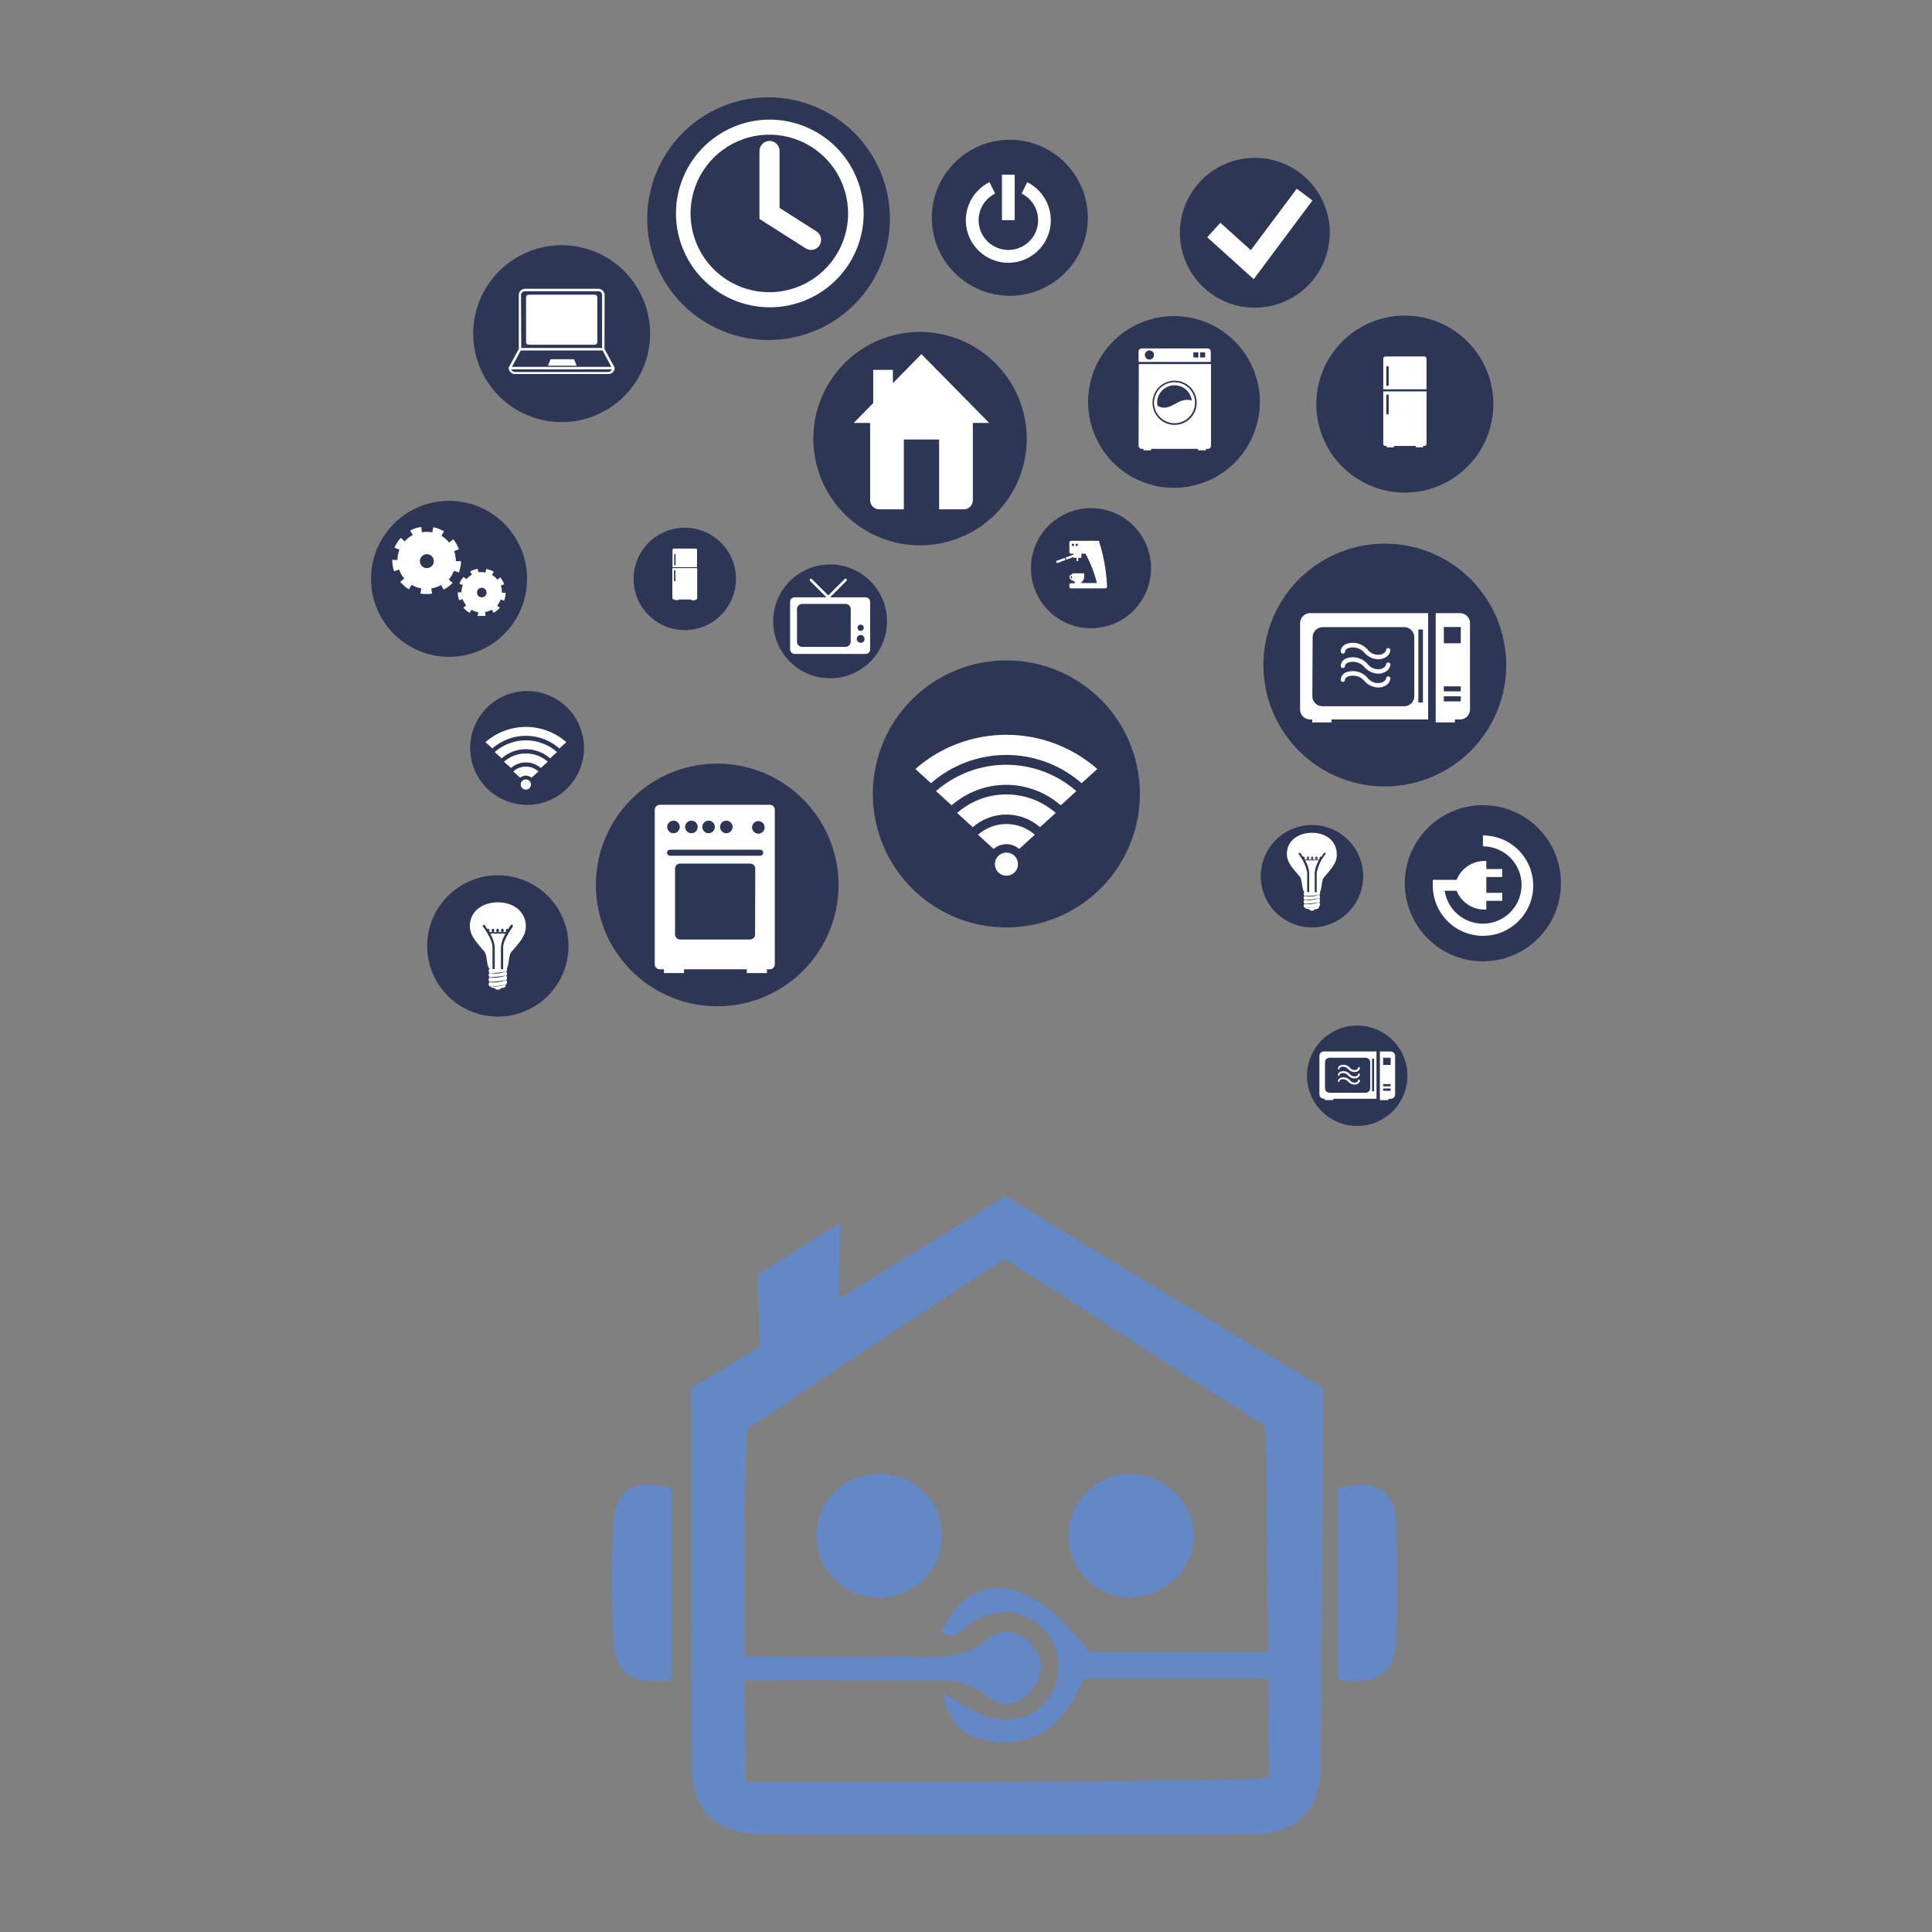 <svg width="100%" min-height="0" viewBox="0 0 948 948" fill="none"
    xmlns="http://www.w3.org/2000/svg">
    <rect x="0" y="0" width="948" height="948" fill="#808080" stroke="none"/>
    <g id="Illustration">
        <g id="head">
            <g id="ears">
                <path id="Vector" d="M656.411 824.399V730.329C673.722 725.462 683.856 730.329 684.811 745.946C685.951 765.91 685.951 785.923 684.811 805.887C683.949 821.627 675.262 826.802 656.411 824.399Z" fill="#6388C5"/>
                <path id="Vector_2" d="M329.537 824.399V730.329C312.196 725.462 302.092 730.329 301.138 745.946C299.998 765.91 299.998 785.923 301.138 805.887C301.846 821.627 310.532 826.802 329.537 824.399Z" fill="#6388C5"/>
            </g>
            <g id="eyes">
                <path id="Vector_3" d="M432.263 723.152C440.322 723.303 447.991 726.65 453.582 732.455C459.174 738.261 462.231 746.049 462.08 754.108C461.928 762.167 458.582 769.836 452.777 775.428C446.971 781.02 439.182 784.076 431.123 783.925C427.073 783.953 423.059 783.17 419.316 781.622C415.574 780.074 412.179 777.793 409.332 774.912C406.485 772.031 404.244 768.61 402.74 764.849C401.237 761.088 400.501 757.065 400.577 753.016C400.654 748.966 401.54 744.973 403.183 741.272C404.827 737.57 407.195 734.235 410.148 731.463C413.101 728.692 416.58 726.539 420.378 725.133C424.176 723.727 428.217 723.095 432.263 723.275V723.152Z" fill="#6388C5"/>
                <path id="Vector_4" d="M585.843 753.123C585.67 761.238 582.37 768.973 576.63 774.712C570.891 780.452 563.156 783.752 555.041 783.925C547.002 784.031 539.251 780.94 533.492 775.331C527.732 769.722 524.437 762.055 524.331 754.016C524.225 745.978 527.316 738.226 532.925 732.467C538.534 726.708 546.201 723.412 554.24 723.306C562.33 723.263 570.126 726.336 576.01 731.888C581.895 737.44 585.416 745.044 585.843 753.123V753.123Z" fill="#6388C5"/>
            </g>
            <g id="face">
                <path id="Vector_5" d="M410.363 671.281H373.123L371.798 625.663L412.395 599.727L410.363 671.281Z" fill="#6388C5"/>
                <path id="Vector_6" d="M649.388 681.199C649.388 681.199 536.991 614.05 493.498 586.852C449.666 614.266 339.148 681.199 339.148 681.199C339.148 681.199 339.148 811.278 339.363 866.321C339.517 888.499 351.068 899.957 373.246 900.019C453.332 900.327 533.418 900.327 613.504 900.019C635.866 900.019 647.756 888.715 647.91 866.876C648.095 811.247 649.388 681.199 649.388 681.199ZM622.59 872.174C615.413 874.638 427.797 874.484 365.792 874.484C365.792 874.484 363.759 731.838 366.654 701.067C372.814 697.155 467.316 633.856 492.943 617.901C534.742 644.021 578.266 673.16 620.619 699.619C622.159 723.368 622.529 872.05 622.529 872.05L622.59 872.174Z" fill="#6388C5"/>
            </g>
            <g id="mouth">
                <path id="Vector_7" d="M439.132 812.972C417.724 813.31 376.88 812.972 355.966 812.972V825.293C359.116 824.809 362.296 824.542 365.483 824.492C387.384 824.276 428.289 824.492 450.159 824.492C462.48 824.492 474.37 823.444 485.12 832.993C492.019 839.154 500.521 836.073 506.404 828.773C511.64 822.243 512.41 814.943 507.112 808.043C501.26 800.404 491.342 798.433 485.551 803.669C471.166 816.175 454.964 812.694 439.132 812.972Z" fill="#6388C5"/>
                <path id="Vector_8" d="M534.434 810.723C505.634 772.343 477.296 768.586 461.556 800.99C469.226 806.072 472.429 798.803 476.957 796.092C486.198 790.671 495.839 788.884 505.388 794.552C509.592 796.707 513.12 799.982 515.582 804.015C518.044 808.048 519.345 812.682 519.341 817.407C519.341 837.552 499.966 849.688 480.931 840.971C475.078 838.322 469.564 834.811 462.449 831.053C465.868 846.3 472.768 852.368 486.259 854.37C509.145 857.758 523.006 844.883 531.754 823.568H633.125V810.723H534.434Z" fill="#6388C5"/>
            </g>
        </g>
        <g id="connectors">
            <path id="c20" d="M520.111 619.903C520.111 619.903 520.111 563.689 520.111 531.731C520.111 512.095 534.357 512.095 547.448 512.095C568.24 512.095 575.17 506.704 575.17 490.533C575.17 461.062 575.17 411.987 575.17 411.987V276.457H689.716V198.681" stroke="#6388C5" stroke-width="10"/>
            <path id="c19" d="M520.111 619.903C520.111 619.903 520.111 563.689 520.111 531.731C520.111 512.095 534.357 512.095 547.448 512.095C568.24 512.095 575.17 506.704 575.17 490.533C575.17 461.062 575.17 411.987 575.17 411.987V276.457V219.858" stroke="#6388C5" stroke-width="10"/>
            <path id="c18" d="M520.111 619.903C520.111 619.903 520.111 563.689 520.111 531.731C520.111 512.095 534.357 512.095 547.448 512.095C568.24 512.095 575.17 506.704 575.17 490.533C575.17 461.062 575.17 411.987 575.17 411.987C575.17 411.987 574.785 395.046 558.614 395.046C542.443 395.046 532.047 395.046 515.491 395.046C495.469 395.046 495.469 378.49 495.469 367.324C495.469 343.266 495.469 305.719 495.469 305.719V125.911" stroke="#6388C5" stroke-width="10"/>
            <path id="c17" d="M520.111 619.903C520.111 619.903 520.111 563.689 520.111 531.731C520.111 512.095 534.357 512.095 547.448 512.095C568.24 512.095 575.17 506.704 575.17 490.533C575.17 461.062 575.17 411.987 575.17 411.987C575.17 411.987 574.785 395.046 558.614 395.046C542.443 395.046 532.047 395.046 515.491 395.046C495.469 395.046 495.469 378.49 495.469 367.324C495.469 343.266 495.469 305.719 495.469 305.719H405.75" stroke="#6388C5" stroke-width="10"/>
            <path id="c16" d="M520.111 619.903C520.111 619.903 520.111 563.689 520.111 531.731C520.111 512.095 534.357 512.095 547.448 512.095C568.24 512.095 575.17 506.704 575.17 490.533C575.17 461.062 575.17 411.987 575.17 411.987C575.17 411.987 574.785 395.046 558.614 395.046C542.443 395.046 532.047 395.046 515.491 395.046C495.469 395.046 495.469 378.49 495.469 367.324C408.559 367.324 272.923 367.324 272.923 367.324" stroke="#6388C5" stroke-width="10"/>
            <path id="c15" d="M520.111 619.903C520.111 619.903 520.111 563.689 520.111 531.731C520.111 512.095 534.357 512.095 547.448 512.095C568.24 512.095 575.17 506.704 575.17 490.533C575.17 461.062 575.17 411.987 575.17 411.987C575.17 411.987 574.785 395.046 558.614 395.046C542.443 395.046 532.047 395.046 515.491 395.046" stroke="#6388C5" stroke-width="10"/>
            <path id="c14" d="M500.09 610.662V562.919V509.592H353.009V439" stroke="#6388C5" stroke-width="10"/>
            <path id="c13" d="M500.09 610.662V562.919V509.592C500.09 509.592 500.09 476.287 500.09 459.346C500.09 447.41 493.159 440.479 482.378 440.479C462.742 440.479 441.95 440.479 420.004 440.479C409.608 440.479 401.137 431.624 401.137 421.228C401.137 388.5 401.137 328.051 401.137 287.623C401.137 270.297 416.538 270.297 426.164 270.297C435.79 270.297 451.576 270.297 451.576 251.045C451.576 239.016 451.576 220.243 451.576 220.243" stroke="#6388C5" stroke-width="10"/>
            <path id="c12" d="M500.09 610.662V562.919C500.09 562.919 561.309 562.919 597.117 562.919C606.358 562.919 615.983 554.063 615.983 542.127C615.983 436.629 616.368 116.285 616.368 116.285H495.469" stroke="#6388C5" stroke-width="10"/>
            <path id="c11" d="M478.913 608.352V562.148C478.913 562.148 386.891 562.148 325.287 562.148C314.578 562.148 303.725 555.916 303.725 545.207C303.725 478.597 303.725 377.72 303.725 309.57C303.725 297.719 297.865 284.928 286.014 284.928C265.607 284.928 217.478 284.928 217.478 284.928" stroke="#6388C5" stroke-width="10"/>
            <path id="c10" d="M478.913 608.352V562.148C478.913 562.148 478.913 516.33 478.913 492.073C478.913 479.752 471.982 473.592 461.972 473.592C436.945 473.592 425.394 473.592 398.057 473.592C387.603 473.592 377.65 466.661 377.65 456.265C377.65 431.289 377.65 340.915 377.65 284.928H336.452" stroke="#6388C5" stroke-width="10"/>
            <path id="c9" d="M478.913 608.352V562.148C478.913 562.148 478.913 516.33 478.913 492.073C478.913 479.752 471.982 473.592 461.972 473.592C436.945 473.592 425.394 473.592 398.057 473.592C387.603 473.592 377.65 466.661 377.65 456.266C377.65 431.289 377.65 340.915 377.65 284.928C377.65 258.059 377.65 239.109 377.65 239.109C377.65 239.109 329.779 239.109 299.105 239.109C286.014 239.109 276.773 232.564 276.773 220.628C276.773 203.302 276.773 167.494 276.773 167.494" stroke="#6388C5" stroke-width="10"/>
            <path id="c8" d="M478.913 608.352V562.148C478.913 562.148 478.913 516.33 478.913 492.073C478.913 479.752 471.982 473.592 461.972 473.592C436.945 473.592 425.394 473.592 398.057 473.592C387.603 473.592 377.65 466.661 377.65 456.266C377.65 431.289 377.65 340.915 377.65 284.928C377.65 258.059 377.65 239.109 377.65 239.109V100.884" stroke="#6388C5" stroke-width="10"/>
            <path id="c7" d="M540.133 634.534C540.133 634.534 540.133 589.486 540.133 562.919C540.133 536.352 544.368 531.731 571.32 531.731C582.871 531.731 594.807 528.266 594.807 508.245C594.807 496.516 594.807 478.212 594.807 478.212H666.422V510.458" stroke="#6388C5" stroke-width="10"/>
            <path id="c6" d="M540.133 634.534C540.133 634.534 540.133 589.486 540.133 562.919C540.133 536.352 544.368 531.731 571.32 531.731C582.871 531.731 594.807 528.266 594.807 508.244C594.807 496.516 594.807 478.212 594.807 478.212H666.422C666.422 478.212 691.834 478.212 709.545 478.212C718.902 478.212 726.487 470.627 726.487 461.271C726.487 448.565 726.487 428.159 726.487 428.159" stroke="#6388C5" stroke-width="10"/>
            <path id="c5" d="M540.133 634.534C540.133 634.534 540.133 589.486 540.133 562.919C540.133 536.352 544.368 531.731 571.32 531.731C582.871 531.731 594.807 528.266 594.807 508.244C594.807 496.516 594.807 478.212 594.807 478.212V428.159H652.561" stroke="#6388C5" stroke-width="10"/>
            <path id="c4" d="M540.133 634.534C540.133 634.534 540.133 589.486 540.133 562.919C540.133 536.352 544.368 531.731 571.32 531.731C582.871 531.731 594.807 528.266 594.807 508.244C594.807 496.516 594.807 478.212 594.807 478.212V428.159C594.807 428.159 594.807 379.26 594.807 346.532C594.807 333.518 599.812 321.12 616.368 321.12C641.028 321.121 679.513 321.12 679.513 321.12" stroke="#6388C5" stroke-width="10"/>
            <path id="c3" d="M457.352 616.438C457.352 616.438 457.351 548.287 457.352 509.4C457.352 497.474 468.143 488.993 480.068 488.993C493.159 488.993 501.892 488.993 515.876 488.993C527.042 488.993 537.053 482.063 537.053 471.282C537.053 415.067 537.053 293.783 537.053 293.783" stroke="#6388C5" stroke-width="10"/>
            <path id="c2" d="M436 626C436 626 436 574.25 436 544.75C436 536.25 436 523 416.5 523C370.5 523 388 523 352.5 523V442.5" stroke="#6388C5" stroke-width="10"/>
            <path id="c1" d="M436 626C436 626 436 574.25 436 544.75C436 536.25 436 523 416.5 523C370.5 523 303.5 523 268 523C257.218 523 245.5 517.782 245.5 507C245.5 493 245.5 464.5 245.5 464.5" stroke="#6388C5" stroke-width="10"/>
        </g>
        <g id="Group 10">
            <path id="Vector_9" d="M652.499 114.221C652.499 121.495 650.342 128.606 646.301 134.654C642.26 140.702 636.516 145.416 629.796 148.2C623.075 150.983 615.681 151.712 608.546 150.293C601.412 148.874 594.859 145.371 589.715 140.227C584.572 135.084 581.069 128.531 579.65 121.396C578.231 114.262 578.959 106.867 581.743 100.147C584.527 93.427 589.241 87.683 595.289 83.642C601.337 79.6 608.447 77.443 615.721 77.443C620.552 77.439 625.337 78.388 629.8 80.235C634.264 82.082 638.32 84.79 641.736 88.206C645.152 91.622 647.861 95.678 649.708 100.142C651.555 104.606 652.503 109.39 652.499 114.221V114.221Z" fill="#2E3656"/>
            <path id="Vector_10" d="M613.75 122.754L598.811 109.293L592.373 116.439L615.167 136.984L643.998 98.358L636.297 92.598L613.75 122.754Z" fill="white"/>
        </g>
        <g id="Group 3">
            <path id="Vector_11" d="M765.944 433.364C765.95 440.945 763.707 448.358 759.499 454.664C755.291 460.97 749.307 465.886 742.304 468.79C735.301 471.694 727.594 472.456 720.158 470.978C712.722 469.501 705.892 465.851 700.531 460.49C695.17 455.129 691.52 448.299 690.043 440.863C688.565 433.427 689.327 425.72 692.231 418.717C695.135 411.714 700.051 405.73 706.357 401.522C712.663 397.314 720.076 395.071 727.657 395.077C737.811 395.077 747.55 399.111 754.73 406.291C761.91 413.471 765.944 423.21 765.944 433.364V433.364Z" fill="#2E3656"/>
            <path id="Vector_12" d="M727.657 409.646V415.283C731.289 415.288 734.843 416.334 737.898 418.299C740.953 420.264 743.379 423.064 744.89 426.367C746.4 429.671 746.93 433.338 746.418 436.934C745.906 440.529 744.372 443.902 742 446.652C739.627 449.402 736.515 451.413 733.033 452.447C729.551 453.481 725.846 453.493 722.357 452.483C718.868 451.473 715.743 449.483 713.352 446.749C710.96 444.015 709.404 440.652 708.868 437.06H714.72C715.873 439.94 717.905 442.383 720.526 444.041C723.147 445.7 726.224 446.491 729.32 446.301V442.019H737.113V438.108H729.32V430.345H737.113V426.434H729.32V422.491C726.224 422.301 723.147 423.091 720.526 424.75C717.905 426.409 715.873 428.852 714.72 431.732H703.046V434.565C703.046 439.439 704.491 444.203 707.199 448.256C709.907 452.308 713.755 455.466 718.258 457.331C722.76 459.196 727.715 459.684 732.495 458.734C737.275 457.783 741.666 455.436 745.112 451.99C748.558 448.543 750.905 444.153 751.856 439.373C752.807 434.593 752.319 429.638 750.454 425.135C748.589 420.633 745.43 416.784 741.378 414.076C737.326 411.369 732.561 409.923 727.688 409.923L727.657 409.646Z" fill="white"/>
        </g>
        <g id="Group 1">
            <path id="Vector_13" d="M559.322 389.656C559.304 402.611 555.445 415.27 548.234 426.033C541.022 436.795 530.782 445.178 518.807 450.122C506.832 455.066 493.66 456.348 480.956 453.807C468.253 451.266 456.587 445.016 447.435 435.847C438.283 426.677 432.055 415 429.538 402.292C427.021 389.584 428.328 376.414 433.294 364.448C438.26 352.483 446.663 342.258 457.439 335.067C468.215 327.876 480.881 324.041 493.837 324.047C502.446 324.051 510.969 325.751 518.921 329.052C526.872 332.352 534.095 337.186 540.177 343.28C546.258 349.373 551.08 356.605 554.365 364.562C557.65 372.52 559.335 381.047 559.322 389.656V389.656Z" fill="#2E3656"/>
            <g id="Group">
                <path id="Vector_14" d="M479.883 409.585L487.553 416.577C489.288 415.058 491.515 414.221 493.821 414.221C496.127 414.221 498.354 415.058 500.09 416.577L507.759 409.585C503.904 406.201 498.95 404.336 493.821 404.336C488.692 404.336 483.738 406.201 479.883 409.585V409.585Z" fill="white"/>
                <path id="Vector_15" d="M469.626 398.896L477.327 405.888C481.892 401.892 487.754 399.689 493.821 399.689C499.889 399.689 505.75 401.892 510.316 405.888L518.016 398.896C511.321 393.03 502.723 389.797 493.821 389.797C484.92 389.797 476.321 393.03 469.626 398.896V398.896Z" fill="white"/>
                <path id="Vector_16" d="M459.276 388.177L466.946 395.169C474.354 388.682 483.866 385.105 493.713 385.105C503.561 385.105 513.073 388.682 520.481 395.169L528.15 388.177C518.611 379.849 506.377 375.26 493.713 375.26C481.05 375.26 468.816 379.849 459.276 388.177V388.177Z" fill="white"/>
                <path id="Vector_17" d="M449.143 377.335L456.812 384.296C467.052 375.359 480.184 370.435 493.775 370.435C507.366 370.435 520.498 375.359 530.738 384.296L538.438 377.335C526.082 366.513 510.216 360.547 493.79 360.547C477.365 360.547 461.499 366.513 449.143 377.335V377.335Z" fill="white"/>
                <path id="Vector_18" d="M493.806 418.363C492.686 418.369 491.594 418.707 490.666 419.333C489.738 419.96 489.016 420.847 488.592 421.883C488.167 422.919 488.06 424.058 488.282 425.155C488.504 426.253 489.046 427.26 489.84 428.049C490.634 428.839 491.644 429.376 492.742 429.592C493.841 429.808 494.979 429.694 496.013 429.264C497.046 428.834 497.93 428.108 498.551 427.176C499.173 426.245 499.504 425.151 499.504 424.031C499.508 423.283 499.364 422.542 499.078 421.85C498.793 421.158 498.373 420.531 497.843 420.003C497.312 419.476 496.682 419.059 495.989 418.777C495.296 418.496 494.554 418.355 493.806 418.363V418.363Z" fill="white"/>
            </g>
        </g>
        <g id="Group 18">
            <path id="Vector_19" d="M286.568 366.985C286.574 372.512 284.941 377.916 281.875 382.515C278.809 387.113 274.447 390.699 269.343 392.818C264.239 394.937 258.62 395.495 253.199 394.421C247.777 393.346 242.797 390.688 238.886 386.782C234.976 382.876 232.312 377.898 231.232 372.478C230.151 367.057 230.703 361.439 232.816 356.332C234.93 351.225 238.511 346.86 243.106 343.789C247.701 340.718 253.103 339.078 258.63 339.078C266.035 339.078 273.136 342.017 278.374 347.25C283.613 352.483 286.56 359.581 286.568 366.985Z" fill="#2E3656"/>
            <g id="Group_2">
                <path id="Vector_20" d="M251.854 378.536L255.242 381.616C256.015 380.944 257.005 380.574 258.03 380.574C259.054 380.574 260.044 380.944 260.817 381.616L264.236 378.536C262.538 377.003 260.332 376.155 258.045 376.155C255.758 376.155 253.552 377.003 251.854 378.536V378.536Z" fill="white"/>
                <path id="Vector_21" d="M247.295 373.762L250.714 376.842C252.74 375.072 255.339 374.096 258.03 374.096C260.72 374.096 263.319 375.072 265.345 376.842L268.795 373.762C265.825 371.145 262.003 369.702 258.045 369.702C254.087 369.702 250.265 371.145 247.295 373.762V373.762Z" fill="white"/>
                <path id="Vector_22" d="M242.736 369.018L246.155 372.098C249.435 369.207 253.657 367.612 258.03 367.612C262.402 367.612 266.624 369.207 269.904 372.098L273.323 369.018C269.092 365.308 263.657 363.262 258.03 363.262C252.402 363.262 246.967 365.308 242.736 369.018V369.018Z" fill="white"/>
                <path id="Vector_23" d="M238.208 364.151L241.597 367.232C246.142 363.244 251.983 361.045 258.03 361.045C264.076 361.045 269.917 363.244 274.463 367.232L277.882 364.151C272.393 359.34 265.344 356.688 258.045 356.688C250.747 356.688 243.697 359.34 238.208 364.151V364.151Z" fill="white"/>
                <path id="Vector_24" d="M258.045 382.417C257.544 382.411 257.053 382.554 256.634 382.828C256.214 383.101 255.886 383.494 255.69 383.955C255.494 384.416 255.439 384.924 255.533 385.416C255.627 385.908 255.865 386.361 256.217 386.718C256.569 387.074 257.019 387.318 257.51 387.418C258.001 387.518 258.51 387.469 258.974 387.279C259.437 387.089 259.833 386.765 260.112 386.349C260.391 385.933 260.54 385.444 260.54 384.943C260.54 384.278 260.278 383.64 259.811 383.168C259.344 382.695 258.71 382.425 258.045 382.417V382.417Z" fill="white"/>
            </g>
        </g>
        <g id="Group 9">
            <path id="Vector_25" d="M503.817 215.222C503.817 225.579 500.746 235.703 494.992 244.314C489.238 252.925 481.06 259.637 471.492 263.6C461.923 267.563 451.395 268.6 441.237 266.58C431.079 264.559 421.749 259.572 414.426 252.249C407.103 244.926 402.115 235.595 400.095 225.438C398.075 215.28 399.111 204.752 403.075 195.183C407.038 185.615 413.75 177.437 422.361 171.683C430.972 165.929 441.096 162.858 451.453 162.858C465.328 162.899 478.623 168.429 488.435 178.24C498.246 188.051 503.776 201.347 503.817 215.222V215.222Z" fill="#2E3656"/>
            <path id="Vector_26" d="M452.13 173.762L438.115 188.024V181.494H428.474V197.757L418.926 207.522H426.965C426.935 207.767 426.935 208.015 426.965 208.261V245.501C426.965 246.082 427.08 246.657 427.303 247.194C427.526 247.73 427.854 248.217 428.266 248.626C428.678 249.036 429.167 249.36 429.705 249.579C430.243 249.799 430.819 249.91 431.4 249.906H443.506V215.653H460.817V249.906H472.953C474.121 249.906 475.241 249.441 476.067 248.615C476.893 247.789 477.357 246.669 477.357 245.501V208.261C477.373 208.015 477.373 207.768 477.357 207.522H485.366L452.13 173.762Z" fill="white"/>
        </g>
        <g id="Group 12">
            <path id="Vector_27" d="M436.668 107.291C436.668 119.067 433.176 130.579 426.633 140.37C420.091 150.161 410.792 157.793 399.912 162.299C389.032 166.806 377.061 167.985 365.511 165.688C353.961 163.39 343.352 157.72 335.025 149.393C326.698 141.066 321.027 130.456 318.73 118.907C316.433 107.357 317.612 95.385 322.118 84.506C326.625 73.626 334.256 64.327 344.048 57.784C353.839 51.242 365.351 47.75 377.127 47.75C392.916 47.758 408.055 54.034 419.22 65.198C430.384 76.362 436.66 91.502 436.668 107.291V107.291Z" fill="#2E3656"/>
            <g id="Group_3">
                <path id="Vector_28" d="M377.589 58.685C368.494 58.715 359.612 61.438 352.063 66.51C344.514 71.581 338.636 78.775 335.17 87.183C331.703 95.591 330.804 104.837 332.586 113.756C334.368 122.674 338.75 130.865 345.181 137.296C351.612 143.727 359.803 148.109 368.721 149.891C377.64 151.673 386.886 150.774 395.294 147.308C403.702 143.841 410.896 137.963 415.967 130.414C421.039 122.865 423.762 113.983 423.792 104.888C423.792 98.821 422.597 92.813 420.275 87.207C417.953 81.601 414.55 76.508 410.26 72.218C405.969 67.927 400.876 64.524 395.27 62.202C389.664 59.88 383.656 58.685 377.589 58.685V58.685ZM377.589 143.391C369.939 143.409 362.456 141.158 356.087 136.921C349.718 132.685 344.749 126.654 341.809 119.592C338.869 112.53 338.09 104.754 339.571 97.249C341.052 89.745 344.727 82.848 350.129 77.433C355.532 72.017 362.42 68.326 369.921 66.827C377.422 65.328 385.199 66.088 392.268 69.011C399.337 71.934 405.38 76.889 409.632 83.248C413.884 89.607 416.153 97.085 416.153 104.734C416.145 114.968 412.083 124.782 404.855 132.027C397.627 139.272 387.823 143.359 377.589 143.391V143.391Z" fill="white"/>
                <path id="Vector_29" d="M400.352 113.359L382.517 102.024V74.086C382.517 72.779 381.998 71.525 381.074 70.601C380.149 69.677 378.896 69.157 377.589 69.157C376.282 69.157 375.028 69.677 374.104 70.601C373.18 71.525 372.66 72.779 372.66 74.086V107.445L395.054 121.675C395.597 122.076 396.216 122.361 396.874 122.512C397.532 122.664 398.214 122.678 398.877 122.555C399.541 122.433 400.172 122.175 400.732 121.798C401.292 121.421 401.768 120.933 402.132 120.364C402.495 119.796 402.738 119.159 402.845 118.492C402.953 117.826 402.922 117.145 402.755 116.491C402.588 115.837 402.289 115.224 401.875 114.691C401.462 114.157 400.943 113.714 400.352 113.39V113.359Z" fill="white"/>
            </g>
        </g>
        <g id="Group 14">
            <path id="Vector_30" d="M258.63 284.034C258.63 291.607 256.385 299.009 252.178 305.306C247.971 311.602 241.991 316.509 234.995 319.407C227.999 322.305 220.301 323.063 212.874 321.586C205.447 320.109 198.624 316.462 193.27 311.108C187.915 305.753 184.269 298.931 182.791 291.504C181.314 284.077 182.072 276.379 184.97 269.383C187.868 262.386 192.775 256.407 199.072 252.2C205.368 247.993 212.771 245.747 220.343 245.747C230.497 245.747 240.236 249.781 247.416 256.961C254.597 264.142 258.63 273.88 258.63 284.034V284.034Z" fill="#2E3656"/>
            <g id="Group_4">
                <path id="Vector_31" d="M225.179 280.923C225.834 279.136 226.188 277.252 226.226 275.348H223.67V275.133C223.662 273.506 223.38 271.892 222.838 270.358L225.179 269.527C224.55 267.734 223.612 266.066 222.407 264.598L220.405 266.231C219.35 264.893 218.055 263.765 216.585 262.904L217.879 260.717C216.248 259.758 214.468 259.081 212.612 258.715L212.088 261.21C211.194 261.048 210.286 260.966 209.377 260.964C208.592 260.958 207.808 261.03 207.036 261.179L206.698 258.592C204.806 258.838 202.972 259.412 201.276 260.286L202.509 262.535C201.032 263.321 199.707 264.364 198.597 265.615L196.656 263.89C195.35 265.329 194.307 266.987 193.576 268.787L196.009 269.681C195.37 271.289 195.035 273.002 195.024 274.732H192.467C192.463 276.629 192.775 278.513 193.391 280.307L195.824 279.476C196.408 281.078 197.263 282.567 198.35 283.881L196.379 285.513C197.599 286.95 199.045 288.177 200.66 289.148L202.016 286.961C203.457 287.848 205.058 288.444 206.728 288.716L206.266 291.242C207.283 291.422 208.314 291.505 209.347 291.489C210.244 291.496 211.141 291.424 212.026 291.273L211.626 288.747C213.308 288.482 214.927 287.908 216.4 287.053L217.725 289.302C219.346 288.451 220.822 287.349 222.099 286.037L220.189 284.373C221.284 283.095 222.15 281.636 222.746 280.061L225.179 280.923ZM209.377 278.767C208.711 278.755 208.062 278.547 207.512 278.171C206.961 277.794 206.533 277.265 206.28 276.648C206.026 276.031 205.959 275.354 206.086 274.699C206.213 274.044 206.528 273.441 206.993 272.963C207.459 272.485 208.054 272.154 208.705 272.01C209.356 271.866 210.035 271.916 210.658 272.153C211.282 272.39 211.822 272.805 212.213 273.345C212.604 273.885 212.828 274.528 212.858 275.194C212.879 275.661 212.804 276.128 212.638 276.565C212.472 277.002 212.218 277.4 211.892 277.735C211.565 278.07 211.174 278.334 210.742 278.512C210.309 278.689 209.845 278.776 209.377 278.767Z" fill="white"/>
                <path id="Vector_32" d="M246.279 290.657C246.285 289.525 246.098 288.399 245.724 287.33L247.387 286.714C246.948 285.469 246.291 284.311 245.447 283.295L244.061 284.435C243.318 283.498 242.41 282.704 241.381 282.094L242.305 280.554C241.153 279.902 239.906 279.435 238.609 279.168L238.27 280.923C237.639 280.813 237.001 280.751 236.36 280.739C235.817 280.692 235.271 280.692 234.728 280.739L234.42 279.137C233.113 279.338 231.852 279.765 230.693 280.4L231.555 281.971C230.517 282.554 229.589 283.315 228.814 284.219L227.458 283.049C226.58 284.045 225.891 285.193 225.425 286.437L227.12 287.084C226.66 288.209 226.42 289.411 226.411 290.626H224.625C224.629 291.949 224.858 293.261 225.302 294.507L226.996 293.953C227.388 295.078 227.983 296.122 228.752 297.033L227.366 298.173C228.24 299.193 229.282 300.058 230.446 300.729L231.401 299.189C232.402 299.825 233.524 300.245 234.697 300.421L234.358 302.208C235.045 302.269 235.735 302.269 236.422 302.208C237.047 302.27 237.676 302.27 238.301 302.208L237.962 300.329C239.13 300.135 240.256 299.739 241.289 299.158L242.213 300.699C243.376 300.038 244.417 299.184 245.293 298.173L243.907 297.249C244.659 296.321 245.262 295.282 245.693 294.168L247.357 294.754C247.818 293.51 248.068 292.199 248.096 290.873H246.279V290.657ZM236.36 293.121C235.893 293.115 235.437 292.971 235.051 292.707C234.665 292.442 234.366 292.07 234.191 291.636C234.016 291.202 233.974 290.726 234.069 290.268C234.164 289.81 234.392 289.39 234.725 289.062C235.058 288.733 235.48 288.51 235.94 288.421C236.399 288.332 236.874 288.381 237.306 288.561C237.737 288.742 238.106 289.046 238.365 289.435C238.624 289.824 238.763 290.282 238.763 290.749C238.755 291.381 238.498 291.984 238.048 292.428C237.599 292.872 236.992 293.121 236.36 293.121Z" fill="white"/>
            </g>
        </g>
        <g id="Group 19">
            <path id="Vector_33" d="M278.96 464.135C278.966 470.998 276.936 477.708 273.127 483.416C269.319 489.125 263.902 493.575 257.563 496.204C251.225 498.833 244.248 499.522 237.518 498.185C230.787 496.847 224.604 493.544 219.752 488.691C214.899 483.839 211.595 477.656 210.258 470.925C208.921 464.194 209.61 457.218 212.239 450.879C214.868 444.54 219.318 439.124 225.027 435.315C230.735 431.507 237.445 429.477 244.307 429.483C253.498 429.483 262.312 433.134 268.81 439.632C275.309 446.131 278.96 454.945 278.96 464.135Z" fill="#2E3656"/>
            <g id="Group_5">
                <path id="Vector_34" d="M244.369 483.972C243.123 484.156 241.857 484.156 240.611 483.972C240.611 484.157 240.611 484.619 242.613 484.804C242.805 485.065 243.055 485.277 243.344 485.423C243.633 485.57 243.953 485.646 244.276 485.646C244.6 485.646 244.92 485.57 245.209 485.423C245.498 485.277 245.748 485.065 245.94 484.804V484.804C248.496 484.619 248.096 483.941 248.096 483.079C246.904 483.558 245.648 483.859 244.369 483.972Z" fill="white"/>
                <path id="Vector_35" d="M241.935 456.558C241.915 456.607 241.905 456.659 241.905 456.712C241.905 456.765 241.915 456.817 241.935 456.866C241.89 456.986 241.89 457.117 241.935 457.236C241.967 457.115 241.967 456.988 241.935 456.866C241.973 456.767 241.973 456.657 241.935 456.558V456.558Z" fill="white"/>
                <path id="Vector_36" d="M244.246 456.558C244.225 456.607 244.215 456.659 244.215 456.712C244.215 456.765 244.225 456.817 244.246 456.866C244.216 456.988 244.216 457.115 244.246 457.236C244.277 457.115 244.277 456.988 244.246 456.866C244.284 456.767 244.284 456.657 244.246 456.558V456.558Z" fill="white"/>
                <path id="Vector_37" d="M246.556 456.558C246.535 456.607 246.525 456.659 246.525 456.712C246.525 456.765 246.535 456.817 246.556 456.866C246.526 456.988 246.526 457.115 246.556 457.236C246.587 457.115 246.587 456.988 246.556 456.866C246.594 456.767 246.594 456.657 246.556 456.558V456.558Z" fill="white"/>
                <path id="Vector_38" d="M248.897 456.558C248.879 456.639 248.879 456.723 248.897 456.805L249.082 456.527L248.897 456.558Z" fill="white"/>
                <path id="Vector_39" d="M244.276 442.759C236.699 442.759 230.539 447.163 230.539 454.464C230.539 459.515 234.728 463.242 237.746 467.031C239.132 468.787 238.701 474.269 240.21 475.317C239.939 475.598 239.788 475.973 239.788 476.364C239.788 476.755 239.939 477.13 240.21 477.411V477.411C241.588 477.437 242.966 477.386 244.338 477.257C245.031 477.221 245.72 477.138 246.402 477.011C247.075 476.902 247.735 476.726 248.373 476.487V476.487C247.769 476.848 247.115 477.118 246.433 477.288C245.745 477.461 245.045 477.574 244.338 477.627C242.948 477.761 241.545 477.678 240.18 477.38V477.38C239.909 477.662 239.757 478.037 239.757 478.428C239.757 478.818 239.909 479.194 240.18 479.475V479.475C241.559 479.469 242.937 479.387 244.307 479.229C245.675 479.103 247.034 478.887 248.373 478.582V478.582C247.097 479.158 245.733 479.512 244.338 479.629C242.962 479.86 241.556 479.86 240.18 479.629V479.629C239.909 479.91 239.757 480.286 239.757 480.676C239.757 481.067 239.909 481.442 240.18 481.724V481.724C241.549 481.759 242.919 481.687 244.276 481.508C245.663 481.354 247.018 481.108 248.373 480.83C247.088 481.386 245.729 481.749 244.338 481.908C242.963 482.155 241.555 482.155 240.18 481.908C239.911 482.185 239.76 482.555 239.76 482.94C239.76 483.326 239.911 483.696 240.18 483.972V483.972C241.558 484.018 242.938 483.956 244.307 483.787C245.677 483.631 247.036 483.384 248.373 483.048V483.048C248.511 482.911 248.62 482.748 248.695 482.568C248.77 482.388 248.808 482.195 248.808 482.001C248.808 481.806 248.77 481.614 248.695 481.434C248.62 481.254 248.511 481.091 248.373 480.954C248.646 480.667 248.798 480.287 248.798 479.891C248.798 479.495 248.646 479.115 248.373 478.828C248.644 478.547 248.796 478.172 248.796 477.781C248.796 477.39 248.644 477.015 248.373 476.734C248.589 476.541 248.736 476.284 248.791 476C248.847 475.716 248.808 475.422 248.681 475.163C249.79 473.561 249.544 468.848 250.806 467.247C253.887 463.458 258.014 459.731 258.014 454.679C258.045 447.163 251.885 442.759 244.276 442.759ZM241.011 475.502H241.566H241.011ZM247.511 475.502L248.373 475.348L247.511 475.502ZM251.515 454.895C251.515 454.895 246.895 461.055 246.895 464.782V475.594H245.786V464.659C246.014 462.36 246.773 460.146 248.003 458.191H247.726C247.314 458.204 246.908 458.097 246.556 457.883C246.204 458.097 245.797 458.204 245.385 458.191C244.984 458.199 244.588 458.092 244.246 457.883C243.894 458.097 243.487 458.204 243.075 458.191C242.674 458.199 242.278 458.092 241.935 457.883C241.581 458.092 241.176 458.199 240.765 458.191H240.58C241.784 460.156 242.531 462.367 242.767 464.659V475.625H243.938C243.174 475.621 242.412 475.559 241.658 475.44V464.598C241.658 460.901 237.099 454.772 237.038 454.71C236.938 454.607 236.882 454.469 236.882 454.325C236.882 454.181 236.938 454.043 237.038 453.94C237.146 453.838 237.29 453.781 237.438 453.781C237.587 453.781 237.73 453.838 237.839 453.94C237.839 453.94 238.455 454.802 239.163 455.911C239.267 455.822 239.396 455.768 239.533 455.757V455.757C239.674 455.768 239.808 455.825 239.914 455.92C240.02 456.015 240.091 456.142 240.118 456.281C240.25 456.607 240.25 456.971 240.118 457.297C240.118 457.297 240.118 457.297 240.118 457.297C240.559 457.437 241.032 457.437 241.473 457.297C241.315 457.083 241.229 456.824 241.227 456.558C241.227 456.065 241.504 455.696 241.874 455.696C242.243 455.696 242.521 456.065 242.521 456.558C242.53 456.821 242.454 457.08 242.305 457.297C242.77 457.481 243.288 457.481 243.753 457.297C243.595 457.083 243.509 456.824 243.506 456.558C243.506 456.065 243.784 455.696 244.184 455.696C244.554 455.696 244.831 456.065 244.831 456.558C244.84 456.821 244.764 457.08 244.615 457.297C245.08 457.481 245.598 457.481 246.063 457.297C245.905 457.083 245.819 456.824 245.817 456.558C245.804 456.457 245.811 456.354 245.838 456.256C245.865 456.157 245.912 456.065 245.975 455.985C246.038 455.905 246.116 455.838 246.205 455.788C246.295 455.739 246.393 455.707 246.494 455.696V455.696C246.596 455.707 246.694 455.739 246.783 455.788C246.872 455.838 246.95 455.905 247.013 455.985C247.076 456.065 247.123 456.157 247.15 456.256C247.177 456.354 247.185 456.457 247.172 456.558C247.17 456.824 247.083 457.083 246.925 457.297C247.377 457.435 247.86 457.435 248.312 457.297C248.18 456.971 248.18 456.607 248.312 456.281C248.344 456.139 248.422 456.011 248.533 455.917C248.644 455.823 248.782 455.767 248.928 455.757V455.757C249.064 455.768 249.193 455.822 249.297 455.911C250.006 454.802 250.591 454.032 250.652 453.94C250.742 453.821 250.876 453.744 251.023 453.723C251.17 453.703 251.319 453.742 251.438 453.832C251.556 453.922 251.634 454.055 251.655 454.203C251.675 454.35 251.636 454.499 251.546 454.618L251.515 454.895Z" fill="white"/>
                <path id="Vector_40" d="M239.594 456.558L239.779 456.835C239.797 456.754 239.797 456.67 239.779 456.589C239.779 456.589 239.625 456.558 239.594 456.558Z" fill="white"/>
            </g>
        </g>
        <g id="Group 4">
            <path id="Vector_41" d="M668.886 429.945C668.886 434.916 667.412 439.776 664.65 443.909C661.888 448.042 657.963 451.264 653.37 453.166C648.777 455.069 643.724 455.566 638.848 454.597C633.972 453.627 629.494 451.233 625.979 447.718C622.463 444.203 620.07 439.724 619.1 434.848C618.13 429.973 618.628 424.919 620.53 420.326C622.432 415.734 625.654 411.808 629.787 409.046C633.921 406.284 638.78 404.81 643.751 404.81C647.053 404.806 650.324 405.454 653.375 406.715C656.426 407.977 659.199 409.828 661.533 412.163C663.868 414.498 665.719 417.27 666.981 420.322C668.243 423.373 668.89 426.643 668.886 429.945Z" fill="#2E3656"/>
            <g id="Group_6">
                <path id="Vector_42" d="M643.844 445.377C642.732 445.561 641.598 445.561 640.486 445.377C640.486 445.562 640.486 445.962 642.273 446.116C642.445 446.348 642.668 446.538 642.924 446.671C643.18 446.804 643.463 446.878 643.752 446.886C644.036 446.873 644.315 446.801 644.569 446.674C644.824 446.546 645.049 446.367 645.23 446.147V446.147C647.509 445.993 647.171 445.377 647.14 444.607C646.087 445.03 644.975 445.29 643.844 445.377Z" fill="white"/>
                <path id="Vector_43" d="M641.657 420.951C641.657 420.951 641.657 420.951 641.657 421.228C641.622 421.248 641.594 421.28 641.579 421.317C641.563 421.355 641.56 421.397 641.571 421.436C641.581 421.475 641.605 421.51 641.637 421.535C641.669 421.56 641.709 421.573 641.749 421.573C641.79 421.573 641.83 421.56 641.862 421.535C641.894 421.51 641.918 421.475 641.928 421.436C641.939 421.397 641.936 421.355 641.92 421.317C641.905 421.28 641.877 421.248 641.842 421.228C641.749 421.043 641.688 420.951 641.657 420.951Z" fill="white"/>
                <path id="Vector_44" d="M643.721 420.951C643.721 420.951 643.721 420.951 643.721 421.228C643.686 421.248 643.658 421.28 643.642 421.317C643.627 421.355 643.624 421.397 643.635 421.436C643.645 421.475 643.668 421.51 643.701 421.535C643.733 421.56 643.773 421.573 643.813 421.573C643.854 421.573 643.894 421.56 643.926 421.535C643.958 421.51 643.981 421.475 643.992 421.436C644.002 421.397 644 421.355 643.984 421.317C643.969 421.28 643.941 421.248 643.906 421.228C643.813 421.043 643.752 420.951 643.721 420.951Z" fill="white"/>
                <path id="Vector_45" d="M645.785 420.951C645.785 420.951 645.785 420.951 645.785 421.228C645.749 421.248 645.722 421.28 645.706 421.317C645.691 421.355 645.688 421.397 645.698 421.436C645.709 421.475 645.732 421.51 645.764 421.535C645.797 421.56 645.836 421.573 645.877 421.573C645.918 421.573 645.957 421.56 645.99 421.535C646.022 421.51 646.045 421.475 646.056 421.436C646.066 421.397 646.063 421.355 646.048 421.317C646.032 421.28 646.005 421.248 645.969 421.228C645.877 421.043 645.815 420.951 645.785 420.951Z" fill="white"/>
                <path id="Vector_46" d="M647.848 420.951C647.833 421.022 647.833 421.095 647.848 421.166C647.917 421.096 647.969 421.012 648.002 420.92L647.848 420.951Z" fill="white"/>
                <path id="Vector_47" d="M643.752 408.63C636.975 408.63 631.431 412.573 631.431 419.072C631.431 423.569 635.158 426.896 637.868 430.253C639.1 431.824 638.7 436.722 640.055 437.676C639.814 437.924 639.68 438.255 639.68 438.6C639.68 438.946 639.814 439.277 640.055 439.525V439.525C641.286 439.601 642.521 439.601 643.752 439.525L645.569 439.309C646.176 439.202 646.773 439.048 647.355 438.847V438.847C646.823 439.177 646.241 439.416 645.63 439.555C645.023 439.703 644.405 439.806 643.782 439.863C642.536 439.977 641.28 439.904 640.055 439.648V439.648C639.814 439.895 639.68 440.227 639.68 440.572C639.68 440.917 639.814 441.249 640.055 441.496V441.496C641.28 441.486 642.503 441.414 643.721 441.28C644.946 441.168 646.161 440.962 647.355 440.664V440.664C646.218 441.15 645.013 441.461 643.782 441.588C642.548 441.788 641.29 441.788 640.055 441.588V441.588C639.814 441.836 639.68 442.167 639.68 442.512C639.68 442.858 639.814 443.189 640.055 443.436V443.436C641.28 443.483 642.507 443.421 643.721 443.252C644.942 443.109 646.155 442.903 647.355 442.636V442.636C646.214 443.112 645.011 443.423 643.782 443.56C642.551 443.79 641.287 443.79 640.055 443.56V443.56C639.814 443.807 639.68 444.139 639.68 444.484C639.68 444.829 639.814 445.16 640.055 445.408C641.275 445.516 642.501 445.516 643.721 445.408C644.947 445.285 646.162 445.068 647.355 444.761V444.761C647.598 444.508 647.734 444.172 647.734 443.821C647.734 443.471 647.598 443.134 647.355 442.882C647.598 442.629 647.734 442.293 647.734 441.942C647.734 441.592 647.598 441.256 647.355 441.003C647.598 440.751 647.734 440.414 647.734 440.064C647.734 439.713 647.598 439.377 647.355 439.124C647.552 438.959 647.688 438.734 647.744 438.483C647.799 438.233 647.771 437.971 647.663 437.738C648.618 436.29 648.403 432.101 649.542 430.653C652.222 427.296 655.949 423.969 655.949 419.472C656.011 412.573 650.528 408.63 643.752 408.63ZM640.825 437.83H641.349H640.825ZM646.616 437.83H647.386H646.616ZM650.189 419.349C648.175 421.927 646.774 424.929 646.092 428.128V437.769H645.107V428.004C645.33 425.958 646.015 423.988 647.109 422.244H646.863C646.537 422.082 646.179 421.997 645.815 421.997C645.452 421.997 645.093 422.082 644.768 422.244C644.413 422.252 644.063 422.167 643.752 421.998C643.43 422.17 643.069 422.255 642.704 422.244C642.35 422.252 641.999 422.167 641.688 421.998C641.366 422.17 641.005 422.255 640.64 422.244H640.425C641.511 423.99 642.185 425.96 642.396 428.004V437.707H643.474C642.787 437.746 642.098 437.746 641.411 437.707V428.004C640.729 424.805 639.328 421.803 637.314 419.226C637.273 419.173 637.244 419.113 637.226 419.049C637.209 418.985 637.205 418.918 637.213 418.852C637.222 418.787 637.243 418.723 637.276 418.666C637.31 418.608 637.354 418.558 637.406 418.517C637.459 418.477 637.519 418.447 637.583 418.43C637.647 418.413 637.714 418.408 637.78 418.417C637.845 418.425 637.909 418.447 637.966 418.48C638.024 418.513 638.074 418.557 638.115 418.61C638.115 418.61 638.669 419.38 639.316 420.365C639.427 420.335 639.544 420.335 639.655 420.365V420.365C639.784 420.365 639.908 420.411 640.005 420.496C640.102 420.582 640.163 420.7 640.178 420.828C640.297 421.114 640.297 421.435 640.178 421.721V421.721C640.567 421.859 640.991 421.859 641.38 421.721C641.258 421.527 641.194 421.303 641.195 421.074C641.195 420.612 641.441 420.304 641.78 420.304C642.119 420.304 642.365 420.612 642.365 421.074C642.37 421.308 642.294 421.536 642.15 421.721C642.567 421.874 643.026 421.874 643.443 421.721C643.322 421.527 643.257 421.303 643.259 421.074C643.259 420.612 643.505 420.304 643.844 420.304C644.183 420.304 644.429 420.612 644.429 421.074C644.434 421.308 644.358 421.536 644.214 421.721C644.631 421.874 645.09 421.874 645.507 421.721C645.376 421.53 645.301 421.306 645.292 421.074C645.292 420.612 645.569 420.304 645.908 420.304C646.246 420.304 646.493 420.612 646.493 421.074C646.498 421.308 646.422 421.536 646.277 421.721C646.676 421.859 647.11 421.859 647.509 421.721V421.721C647.444 421.581 647.409 421.429 647.409 421.274C647.409 421.12 647.444 420.967 647.509 420.828C647.53 420.702 647.594 420.588 647.689 420.504C647.785 420.42 647.906 420.371 648.033 420.365C648.143 420.33 648.262 420.33 648.372 420.365C649.019 419.38 649.512 418.702 649.573 418.61C649.614 418.557 649.664 418.513 649.722 418.48C649.779 418.447 649.842 418.425 649.908 418.417C649.974 418.408 650.041 418.413 650.105 418.43C650.169 418.447 650.229 418.477 650.282 418.517C650.334 418.558 650.378 418.608 650.411 418.666C650.445 418.723 650.466 418.787 650.475 418.852C650.483 418.918 650.479 418.985 650.461 419.049C650.444 419.113 650.414 419.173 650.374 419.226L650.189 419.349Z" fill="white"/>
                <path id="Vector_48" d="M639.593 420.951C639.578 421.032 639.578 421.116 639.593 421.197C639.608 421.126 639.608 421.053 639.593 420.982V420.951Z" fill="white"/>
            </g>
        </g>
        <g id="Group 16">
            <path id="Vector_49" d="M435.251 304.857C435.257 310.385 433.623 315.791 430.555 320.39C427.488 324.989 423.125 328.574 418.019 330.693C412.912 332.811 407.292 333.367 401.87 332.29C396.448 331.213 391.467 328.552 387.558 324.643C383.649 320.734 380.988 315.753 379.911 310.33C378.834 304.908 379.39 299.288 381.508 294.182C383.626 289.076 387.212 284.713 391.811 281.645C396.41 278.578 401.816 276.944 407.344 276.95C414.743 276.958 421.836 279.901 427.068 285.133C432.3 290.364 435.243 297.458 435.251 304.857V304.857Z" fill="#2E3656"/>
            <path id="Vector_50" d="M424.747 293.09H407.313L415.445 284.928C415.524 284.803 415.559 284.656 415.543 284.51C415.527 284.363 415.461 284.226 415.357 284.122C415.253 284.018 415.116 283.953 414.97 283.937C414.823 283.921 414.676 283.955 414.552 284.034L406.42 292.166L398.288 284.065C398.164 283.986 398.016 283.951 397.87 283.967C397.723 283.983 397.587 284.049 397.483 284.153C397.378 284.257 397.313 284.394 397.297 284.54C397.281 284.687 397.315 284.834 397.395 284.958L405.527 293.09H389.91C389.322 293.09 388.757 293.324 388.342 293.74C387.926 294.156 387.692 294.72 387.692 295.308V318.625C387.692 319.216 387.925 319.784 388.34 320.205C388.755 320.625 389.319 320.866 389.91 320.874H424.747C425.338 320.866 425.902 320.625 426.317 320.205C426.732 319.784 426.965 319.216 426.965 318.625V295.308C426.965 294.72 426.731 294.156 426.315 293.74C425.899 293.324 425.335 293.09 424.747 293.09V293.09ZM422.314 306.489C422.62 306.489 422.919 306.58 423.173 306.751C423.426 306.922 423.624 307.164 423.739 307.447C423.855 307.731 423.884 308.042 423.822 308.341C423.76 308.641 423.61 308.915 423.391 309.129C423.173 309.343 422.896 309.488 422.595 309.544C422.294 309.599 421.984 309.565 421.703 309.443C421.422 309.322 421.184 309.12 421.018 308.862C420.853 308.605 420.768 308.304 420.774 307.999C420.774 307.798 420.814 307.599 420.891 307.414C420.969 307.229 421.083 307.061 421.227 306.92C421.37 306.78 421.54 306.669 421.727 306.595C421.913 306.521 422.113 306.485 422.314 306.489V306.489ZM417.416 314.898C417.408 315.571 417.135 316.213 416.657 316.686C416.178 317.159 415.532 317.424 414.86 317.424H393.606C392.936 317.424 392.294 317.158 391.82 316.684C391.346 316.211 391.08 315.568 391.08 314.898V298.881C391.08 298.208 391.345 297.563 391.818 297.084C392.291 296.606 392.933 296.333 393.606 296.325H414.89C415.568 296.325 416.219 296.594 416.698 297.073C417.178 297.553 417.447 298.203 417.447 298.881L417.416 314.898ZM422.314 315.36C422.064 315.364 421.817 315.319 421.585 315.226C421.354 315.134 421.143 314.996 420.965 314.821C420.787 314.646 420.646 314.438 420.55 314.208C420.454 313.978 420.404 313.731 420.404 313.481C420.404 312.975 420.605 312.489 420.963 312.131C421.322 311.773 421.807 311.572 422.314 311.572C422.563 311.572 422.81 311.621 423.04 311.718C423.27 311.814 423.478 311.955 423.653 312.133C423.828 312.311 423.966 312.521 424.059 312.753C424.151 312.984 424.197 313.232 424.193 313.481C424.205 313.736 424.166 313.99 424.077 314.229C423.988 314.468 423.852 314.686 423.676 314.87C423.5 315.055 423.289 315.201 423.055 315.301C422.821 315.402 422.568 315.453 422.314 315.453V315.36Z" fill="white"/>
        </g>
        <g id="Group 11">
            <path id="Vector_51" d="M533.787 106.86C533.787 114.432 531.542 121.835 527.335 128.131C523.128 134.427 517.148 139.335 510.152 142.232C503.156 145.13 495.458 145.889 488.031 144.411C480.604 142.934 473.781 139.287 468.427 133.933C463.072 128.578 459.426 121.756 457.948 114.329C456.471 106.902 457.229 99.204 460.127 92.208C463.025 85.212 467.932 79.232 474.229 75.025C480.525 70.818 487.927 68.572 495.5 68.572C505.652 68.581 515.386 72.617 522.564 79.796C529.743 86.974 533.779 96.708 533.787 106.86V106.86Z" fill="#2E3656"/>
            <g id="Group_7">
                <path id="Vector_52" d="M497.903 85.729H491.65V108.03H497.903V85.729Z" fill="white"/>
                <path id="Vector_53" d="M504.063 89.395L501.291 94.97C504.239 96.435 506.605 98.854 508.005 101.833C509.405 104.812 509.758 108.177 509.005 111.382C508.253 114.587 506.439 117.443 503.859 119.487C501.279 121.532 498.083 122.644 494.792 122.644C491.5 122.644 488.304 121.532 485.724 119.487C483.144 117.443 481.331 114.587 480.578 111.382C479.825 108.177 480.178 104.812 481.578 101.833C482.979 98.854 485.345 96.435 488.292 94.97L485.52 89.395C481.302 91.48 477.912 94.931 475.903 99.186C473.895 103.441 473.384 108.251 474.455 112.833C475.525 117.416 478.114 121.501 481.801 124.426C485.488 127.35 490.055 128.942 494.761 128.942C499.466 128.942 504.034 127.35 507.721 124.426C511.407 121.501 513.996 117.416 515.067 112.833C516.138 108.251 515.627 103.441 513.618 99.186C511.609 94.931 508.22 91.48 504.001 89.395H504.063Z" fill="white"/>
            </g>
        </g>
        <g id="Group 2">
            <path id="Vector_54" d="M690.602 527.865C690.602 532.739 689.157 537.503 686.449 541.556C683.741 545.608 679.893 548.766 675.39 550.632C670.887 552.497 665.933 552.985 661.153 552.034C656.373 551.083 651.982 548.736 648.536 545.29C645.089 541.844 642.742 537.453 641.792 532.673C640.841 527.893 641.329 522.938 643.194 518.435C645.059 513.933 648.217 510.084 652.27 507.377C656.322 504.669 661.086 503.224 665.96 503.224C672.495 503.224 678.763 505.82 683.384 510.441C688.006 515.062 690.602 521.33 690.602 527.865Z" fill="#2E3656"/>
            <g id="Group_8">
                <path id="Vector_55" d="M682.378 515.945H677.08V539.817H681.269V539.17H682.378C682.958 539.17 683.514 538.94 683.924 538.529C684.334 538.119 684.565 537.563 684.565 536.983V518.101C684.556 517.526 684.322 516.978 683.913 516.575C683.504 516.171 682.952 515.945 682.378 515.945V515.945ZM682.378 535.227H678.681V534.118H682.378V535.227ZM682.378 533.04H678.681V531.931H682.378V533.04ZM682.378 522.537H678.681V519.025H682.378V522.537Z" fill="white"/>
                <path id="Vector_56" d="M647.417 518.101V536.952C647.417 537.532 647.647 538.088 648.057 538.499C648.468 538.909 649.024 539.139 649.604 539.139H650.066V539.786H654.255V539.139H675.416V515.945H649.604C649.029 515.945 648.478 516.171 648.068 516.575C647.659 516.978 647.425 517.526 647.417 518.101V518.101ZM673.26 519.487H674.246V535.443H673.26V519.487ZM650.158 521.243C650.154 520.953 650.208 520.666 650.316 520.397C650.424 520.128 650.584 519.883 650.788 519.677C650.991 519.47 651.234 519.306 651.501 519.195C651.769 519.083 652.055 519.025 652.345 519.025H670.149C670.439 519.025 670.726 519.083 670.993 519.195C671.261 519.306 671.503 519.47 671.706 519.677C671.91 519.883 672.07 520.128 672.178 520.397C672.287 520.666 672.34 520.953 672.336 521.243V533.995C672.336 534.575 672.106 535.131 671.695 535.542C671.285 535.952 670.729 536.182 670.149 536.182H652.345C651.765 536.182 651.209 535.952 650.799 535.542C650.389 535.131 650.158 534.575 650.158 533.995V521.243Z" fill="white"/>
                <path id="Vector_57" d="M656.781 524.785C656.912 524.785 657.037 524.733 657.129 524.641C657.222 524.549 657.274 524.423 657.274 524.293C657.274 524.046 657.551 523.738 657.982 523.553C658.618 523.359 659.296 523.358 659.932 523.55C660.568 523.742 661.133 524.118 661.555 524.631C661.942 525.069 662.415 525.421 662.946 525.665C663.476 525.909 664.052 526.04 664.635 526.048C665.057 526.036 665.474 525.953 665.868 525.802C666.244 525.676 666.579 525.448 666.834 525.143C667.09 524.839 667.256 524.47 667.315 524.077C667.315 523.946 667.263 523.821 667.171 523.728C667.078 523.636 666.953 523.584 666.822 523.584C666.697 523.592 666.58 523.647 666.494 523.739C666.408 523.83 666.36 523.951 666.36 524.077C666.36 524.292 666.052 524.693 665.498 524.909C664.949 525.091 664.357 525.096 663.805 524.925C663.252 524.754 662.767 524.414 662.418 523.954C661.866 523.3 661.129 522.829 660.304 522.603C659.479 522.378 658.605 522.408 657.797 522.691C657.447 522.799 657.137 523.01 656.907 523.295C656.676 523.58 656.536 523.927 656.504 524.293C656.494 524.393 656.515 524.494 656.565 524.583C656.614 524.671 656.69 524.742 656.781 524.785V524.785Z" fill="white"/>
                <path id="Vector_58" d="M656.781 527.927C656.912 527.927 657.037 527.875 657.129 527.783C657.222 527.69 657.274 527.565 657.274 527.434C657.274 527.157 657.551 526.88 657.982 526.695C658.618 526.501 659.296 526.5 659.932 526.692C660.568 526.884 661.133 527.26 661.555 527.773C661.942 528.208 662.416 528.557 662.947 528.796C663.478 529.035 664.053 529.158 664.635 529.159C665.055 529.155 665.471 529.082 665.868 528.944C666.241 528.812 666.572 528.582 666.827 528.279C667.081 527.975 667.25 527.609 667.315 527.219C667.315 527.088 667.263 526.963 667.171 526.87C667.078 526.778 666.953 526.726 666.822 526.726C666.697 526.734 666.58 526.789 666.494 526.881C666.408 526.972 666.36 527.093 666.36 527.219C666.294 527.417 666.181 527.596 666.031 527.74C665.881 527.885 665.698 527.991 665.498 528.05C664.949 528.228 664.358 528.231 663.807 528.06C663.255 527.889 662.77 527.552 662.418 527.095C661.866 526.441 661.129 525.97 660.304 525.745C659.479 525.519 658.605 525.55 657.797 525.833C657.445 525.937 657.133 526.147 656.902 526.433C656.671 526.718 656.532 527.068 656.504 527.434C656.494 527.535 656.515 527.636 656.565 527.724C656.614 527.813 656.69 527.883 656.781 527.927V527.927Z" fill="white"/>
                <path id="Vector_59" d="M656.781 530.946C656.912 530.946 657.037 530.894 657.129 530.801C657.222 530.709 657.274 530.584 657.274 530.453C657.274 530.207 657.551 529.899 657.982 529.714C658.618 529.52 659.296 529.519 659.932 529.711C660.568 529.902 661.133 530.279 661.555 530.792C661.942 531.23 662.415 531.582 662.946 531.826C663.476 532.07 664.052 532.2 664.635 532.209C665.059 532.212 665.478 532.128 665.868 531.962C666.246 531.839 666.583 531.612 666.839 531.307C667.095 531.002 667.26 530.632 667.315 530.237C667.315 530.107 667.263 529.981 667.171 529.889C667.078 529.796 666.953 529.744 666.822 529.744C666.697 529.752 666.58 529.808 666.494 529.899C666.408 529.991 666.36 530.112 666.36 530.237C666.36 530.453 666.052 530.853 665.498 531.1C664.945 531.269 664.354 531.266 663.803 531.09C663.253 530.913 662.769 530.573 662.418 530.114C661.866 529.46 661.129 528.989 660.304 528.764C659.479 528.538 658.605 528.569 657.797 528.851C657.447 528.96 657.137 529.17 656.907 529.455C656.676 529.74 656.536 530.088 656.504 530.453C656.494 530.554 656.515 530.655 656.565 530.743C656.614 530.831 656.69 530.902 656.781 530.946V530.946Z" fill="white"/>
            </g>
        </g>
        <g id="Group 5">
            <path id="Vector_60" d="M739.085 326.295C739.091 338.079 735.602 349.599 729.06 359.4C722.518 369.2 713.216 376.841 702.331 381.354C691.447 385.868 679.468 387.052 667.91 384.757C656.352 382.462 645.735 376.79 637.4 368.46C629.066 360.13 623.389 349.516 621.088 337.959C618.787 326.403 619.965 314.423 624.473 303.536C628.981 292.649 636.616 283.343 646.414 276.796C656.211 270.249 667.729 266.754 679.513 266.754C695.307 266.754 710.455 273.026 721.626 284.192C732.797 295.357 739.076 310.501 739.085 326.295Z" fill="#2E3656"/>
            <g id="Group_9">
                <path id="Vector_61" d="M716.383 300.852H704.463V354.479H713.888V353.032H716.383C717.69 353.032 718.944 352.512 719.868 351.588C720.792 350.664 721.312 349.41 721.312 348.103V305.781C721.312 304.474 720.792 303.22 719.868 302.296C718.944 301.372 717.69 300.852 716.383 300.852V300.852ZM716.784 344.161H708.467V341.666H716.784V344.161ZM716.784 339.232H708.467V336.768H716.784V339.232ZM716.784 315.638H708.467V307.66H716.784V315.638Z" fill="white"/>
                <path id="Vector_62" d="M637.93 305.781V348.103C637.93 349.41 638.449 350.664 639.373 351.588C640.298 352.512 641.551 353.032 642.858 353.032H643.875V354.479H653.331V353.032H700.767V300.852H642.797C641.5 300.869 640.262 301.395 639.351 302.318C638.441 303.24 637.93 304.484 637.93 305.781V305.781ZM695.961 308.861H698.21V344.715H695.961V308.861ZM644.09 312.65C644.09 311.343 644.61 310.089 645.534 309.165C646.458 308.241 647.712 307.721 649.019 307.721H689.062C690.363 307.73 691.609 308.252 692.527 309.176C693.444 310.099 693.959 311.348 693.959 312.65V341.358C693.998 342.037 693.895 342.717 693.657 343.354C693.418 343.991 693.05 344.572 692.574 345.059C692.099 345.545 691.527 345.928 690.896 346.182C690.265 346.435 689.588 346.555 688.908 346.532H648.865C647.563 346.532 646.314 346.017 645.391 345.1C644.467 344.182 643.944 342.936 643.936 341.635L644.09 312.65Z" fill="white"/>
                <path id="Vector_63" d="M658.906 320.72C659.046 320.724 659.186 320.7 659.317 320.649C659.447 320.598 659.566 320.522 659.667 320.424C659.767 320.327 659.847 320.21 659.902 320.081C659.956 319.952 659.984 319.813 659.984 319.673C659.984 319.057 660.631 318.41 661.586 318.009C663.013 317.561 664.541 317.55 665.974 317.978C667.407 318.406 668.679 319.254 669.625 320.412C670.466 321.352 671.489 322.11 672.634 322.64C673.778 323.17 675.018 323.46 676.279 323.492C677.211 323.496 678.134 323.307 678.989 322.938C679.845 322.666 680.606 322.157 681.184 321.47C681.762 320.783 682.133 319.946 682.254 319.057C682.254 318.771 682.141 318.496 681.939 318.294C681.736 318.092 681.462 317.979 681.176 317.979C680.89 317.979 680.616 318.092 680.414 318.294C680.212 318.496 680.098 318.771 680.098 319.057C680.098 319.519 679.451 320.443 678.189 320.966C676.935 321.392 675.58 321.412 674.314 321.025C673.048 320.638 671.936 319.863 671.135 318.81C669.897 317.339 668.244 316.275 666.392 315.758C664.54 315.242 662.575 315.296 660.754 315.915C659.964 316.173 659.268 316.658 658.753 317.31C658.238 317.962 657.927 318.752 657.859 319.58C657.846 319.725 657.864 319.872 657.911 320.009C657.957 320.147 658.032 320.274 658.131 320.381C658.23 320.489 658.349 320.574 658.483 320.632C658.616 320.691 658.761 320.72 658.906 320.72Z" fill="white"/>
                <path id="Vector_64" d="M658.906 327.774C659.049 327.778 659.191 327.753 659.324 327.7C659.457 327.648 659.577 327.568 659.678 327.467C659.779 327.366 659.858 327.246 659.911 327.113C659.964 326.98 659.989 326.838 659.984 326.696C659.984 326.11 660.631 325.464 661.586 325.063C663.013 324.615 664.541 324.604 665.974 325.032C667.407 325.46 668.679 326.308 669.625 327.466C670.466 328.406 671.489 329.164 672.634 329.694C673.778 330.224 675.018 330.514 676.279 330.546C677.208 330.557 678.131 330.378 678.989 330.022C679.843 329.747 680.602 329.238 681.18 328.551C681.757 327.865 682.13 327.029 682.254 326.141C682.254 325.855 682.141 325.581 681.939 325.379C681.736 325.177 681.462 325.063 681.176 325.063C680.89 325.063 680.616 325.177 680.414 325.379C680.212 325.581 680.098 325.855 680.098 326.141C680.098 326.603 679.451 327.527 678.189 328.051C676.935 328.476 675.58 328.497 674.314 328.11C673.048 327.723 671.936 326.948 671.135 325.895C669.897 324.423 668.244 323.359 666.392 322.843C664.54 322.326 662.575 322.381 660.754 322.999C659.969 323.255 659.276 323.736 658.761 324.382C658.247 325.028 657.933 325.811 657.859 326.634C657.846 326.779 657.864 326.925 657.911 327.063C657.957 327.201 658.032 327.328 658.131 327.435C658.23 327.542 658.349 327.628 658.483 327.686C658.616 327.744 658.761 327.774 658.906 327.774V327.774Z" fill="white"/>
                <path id="Vector_65" d="M658.906 334.581C659.049 334.585 659.191 334.56 659.324 334.508C659.457 334.455 659.577 334.376 659.678 334.275C659.779 334.174 659.858 334.053 659.911 333.92C659.964 333.788 659.989 333.646 659.984 333.503C659.984 332.918 660.631 332.24 661.586 331.87C663.013 331.422 664.541 331.411 665.974 331.839C667.407 332.267 668.679 333.115 669.625 334.273C670.466 335.213 671.489 335.971 672.634 336.501C673.778 337.031 675.018 337.321 676.279 337.353C677.208 337.364 678.131 337.186 678.989 336.83C679.843 336.555 680.602 336.045 681.18 335.358C681.757 334.672 682.13 333.837 682.254 332.948C682.259 332.806 682.234 332.664 682.181 332.531C682.128 332.398 682.049 332.278 681.948 332.177C681.847 332.076 681.727 331.996 681.594 331.944C681.461 331.891 681.319 331.866 681.176 331.87C680.89 331.87 680.616 331.984 680.414 332.186C680.212 332.388 680.098 332.663 680.098 332.948C680.098 333.41 679.451 334.335 678.189 334.858C676.935 335.283 675.58 335.304 674.314 334.917C673.048 334.53 671.936 333.755 671.135 332.702C669.9 331.227 668.247 330.161 666.394 329.644C664.541 329.127 662.575 329.184 660.754 329.807C659.967 330.059 659.272 330.539 658.756 331.186C658.241 331.832 657.929 332.617 657.859 333.441C657.846 333.586 657.864 333.733 657.911 333.871C657.957 334.008 658.032 334.135 658.131 334.242C658.23 334.35 658.349 334.435 658.483 334.493C658.616 334.552 658.761 334.582 658.906 334.581V334.581Z" fill="white"/>
            </g>
        </g>
        <g id="Group 13">
            <path id="Vector_66" d="M319.003 163.721C319.003 172.304 316.457 180.696 311.689 187.833C306.92 194.97 300.141 200.533 292.211 203.817C284.281 207.102 275.554 207.962 267.135 206.287C258.717 204.613 250.983 200.479 244.914 194.409C238.844 188.34 234.71 180.607 233.036 172.188C231.361 163.769 232.221 155.042 235.506 147.112C238.79 139.182 244.353 132.403 251.49 127.635C258.628 122.866 267.019 120.32 275.602 120.32C287.113 120.32 298.152 124.893 306.291 133.032C314.43 141.171 319.003 152.21 319.003 163.721Z" fill="#2E3656"/>
            <g id="Group_10">
                <path id="Vector_67" d="M296.671 144.777C296.671 143.96 296.347 143.177 295.769 142.599C295.191 142.022 294.408 141.697 293.591 141.697H257.645C256.828 141.697 256.044 142.022 255.467 142.599C254.889 143.177 254.564 143.96 254.564 144.777V171.206L249.574 180.446C249.574 181.263 249.899 182.047 250.477 182.624C251.054 183.202 251.838 183.527 252.655 183.527H298.55C299.367 183.527 300.15 183.202 300.728 182.624C301.306 182.047 301.63 181.263 301.63 180.446L296.61 171.206L296.671 144.777ZM295.685 171.976L299.998 180.015H251.207L255.519 171.976H295.685ZM255.642 144.777C255.642 144.279 255.84 143.801 256.193 143.449C256.545 143.096 257.023 142.898 257.521 142.898H293.56C294.058 142.898 294.536 143.096 294.889 143.449C295.241 143.801 295.439 144.279 295.439 144.777V170.744H255.766L255.642 144.777ZM298.55 182.51H252.655C252.266 182.511 251.888 182.389 251.573 182.162C251.258 181.936 251.022 181.615 250.899 181.247H300.183C300.071 181.598 299.855 181.907 299.563 182.133C299.271 182.358 298.918 182.49 298.55 182.51V182.51Z" fill="white"/>
                <path id="Vector_68" d="M259.37 144.592H291.835C292.17 144.592 292.491 144.725 292.728 144.962C292.965 145.199 293.098 145.52 293.098 145.855V167.879C293.098 168.214 292.965 168.535 292.728 168.772C292.491 169.009 292.17 169.142 291.835 169.142H259.37C259.043 169.142 258.729 169.012 258.498 168.781C258.267 168.55 258.137 168.237 258.137 167.91V146.04C258.111 145.862 258.123 145.68 258.173 145.507C258.222 145.334 258.308 145.174 258.425 145.037C258.542 144.9 258.686 144.789 258.849 144.712C259.012 144.636 259.19 144.595 259.37 144.592V144.592Z" fill="white"/>
                <path id="Vector_69" d="M282.964 179.43L281.701 176.288H270.15L268.887 179.43H282.964Z" fill="white"/>
            </g>
        </g>
        <g id="Group 6">
            <path id="Vector_70" d="M732.77 198.25C732.776 206.843 730.233 215.244 725.464 222.391C720.694 229.538 713.911 235.109 705.974 238.4C698.036 241.691 689.301 242.554 680.873 240.879C672.446 239.204 664.704 235.067 658.628 228.991C652.553 222.916 648.416 215.174 646.741 206.746C645.066 198.319 645.929 189.583 649.22 181.646C652.511 173.709 658.082 166.926 665.229 162.156C672.376 157.386 680.777 154.843 689.37 154.85C700.88 154.85 711.919 159.422 720.058 167.561C728.198 175.7 732.77 186.74 732.77 198.25Z" fill="#2E3656"/>
            <g id="Group_11">
                <path id="Vector_71" d="M698.918 174.902H679.79C679.653 174.902 679.516 174.929 679.389 174.982C679.262 175.034 679.147 175.111 679.05 175.209C678.952 175.306 678.875 175.421 678.823 175.548C678.77 175.675 678.743 175.812 678.743 175.949V191.012H699.966V175.949C699.966 175.671 699.855 175.405 699.659 175.209C699.463 175.012 699.196 174.902 698.918 174.902V174.902ZM681.392 188.825C681.392 188.98 681.33 189.129 681.221 189.238C681.111 189.348 680.962 189.41 680.807 189.41C680.654 189.402 680.509 189.338 680.401 189.23C680.293 189.122 680.229 188.977 680.221 188.825V180.2C680.229 180.047 680.293 179.903 680.401 179.794C680.509 179.686 680.654 179.622 680.807 179.615C680.962 179.615 681.111 179.676 681.221 179.786C681.33 179.896 681.392 180.045 681.392 180.2V188.825Z" fill="white"/>
                <path id="Vector_72" d="M678.743 217.779C678.743 218.056 678.853 218.323 679.05 218.519C679.246 218.716 679.512 218.826 679.79 218.826H680.406V219.504H683.949V218.826H694.729V219.473H698.302V218.826H698.918C699.196 218.826 699.463 218.716 699.659 218.519C699.855 218.323 699.966 218.056 699.966 217.779V192.059H678.743V217.779ZM680.221 194.123C680.229 193.97 680.293 193.825 680.401 193.717C680.509 193.609 680.654 193.545 680.807 193.537C680.962 193.537 681.111 193.599 681.221 193.709C681.33 193.818 681.392 193.967 681.392 194.123V202.84C681.392 202.995 681.33 203.144 681.221 203.253C681.111 203.363 680.962 203.425 680.807 203.425C680.654 203.417 680.509 203.353 680.401 203.245C680.293 203.137 680.229 202.992 680.221 202.84V194.123Z" fill="white"/>
            </g>
        </g>
        <g id="Group 15">
            <path id="Vector_73" d="M361.14 284.034C361.146 289.01 359.676 293.875 356.915 298.013C354.154 302.152 350.227 305.378 345.631 307.284C341.036 309.189 335.978 309.687 331.098 308.716C326.219 307.745 321.738 305.347 318.222 301.827C314.706 298.307 312.314 293.823 311.349 288.942C310.383 284.062 310.888 279.004 312.799 274.411C314.71 269.818 317.941 265.894 322.083 263.139C326.225 260.383 331.092 258.918 336.067 258.931C342.717 258.947 349.09 261.598 353.79 266.303C358.489 271.008 361.132 277.384 361.14 284.034Z" fill="#2E3656"/>
            <g id="Group_12">
                <path id="Vector_74" d="M341.427 269.188H330.585C330.429 269.188 330.281 269.249 330.171 269.359C330.061 269.469 329.999 269.618 329.999 269.773V278.305H342.012V269.773C342.017 269.695 342.005 269.617 341.977 269.544C341.949 269.471 341.906 269.405 341.851 269.349C341.795 269.294 341.729 269.251 341.656 269.223C341.583 269.195 341.505 269.183 341.427 269.188V269.188ZM331.509 277.073C331.509 277.163 331.473 277.249 331.409 277.313C331.346 277.376 331.26 277.412 331.17 277.412C331.08 277.412 330.994 277.376 330.93 277.313C330.867 277.249 330.831 277.163 330.831 277.073V272.114C330.831 272.024 330.867 271.938 330.93 271.874C330.994 271.811 331.08 271.775 331.17 271.775C331.26 271.775 331.346 271.811 331.409 271.874C331.473 271.938 331.509 272.024 331.509 272.114V277.073Z" fill="white"/>
                <path id="Vector_75" d="M329.907 293.46C329.907 293.615 329.969 293.764 330.078 293.874C330.188 293.984 330.337 294.045 330.492 294.045H330.862V294.446H332.987V294.168H339.148V294.538H341.181V294.168H341.519C341.597 294.173 341.675 294.161 341.748 294.133C341.821 294.105 341.888 294.062 341.943 294.007C341.998 293.952 342.041 293.885 342.069 293.812C342.097 293.739 342.109 293.661 342.105 293.583V278.767H329.907V293.46ZM330.739 280.061C330.739 279.971 330.774 279.885 330.838 279.821C330.901 279.758 330.987 279.722 331.077 279.722C331.167 279.722 331.253 279.758 331.317 279.821C331.38 279.885 331.416 279.971 331.416 280.061V284.928C331.416 285.018 331.38 285.104 331.317 285.167C331.253 285.231 331.167 285.267 331.077 285.267C330.987 285.267 330.901 285.231 330.838 285.167C330.774 285.104 330.739 285.018 330.739 284.928V280.061Z" fill="white"/>
            </g>
        </g>
        <g id="Group 7">
            <path id="Vector_76" d="M618.186 197.203C618.192 205.539 615.725 213.691 611.097 220.625C606.469 227.559 599.889 232.965 592.188 236.158C584.487 239.351 576.012 240.188 567.835 238.563C559.658 236.938 552.147 232.924 546.252 227.029C540.357 221.134 536.344 213.623 534.719 205.447C533.094 197.27 533.931 188.795 537.124 181.094C540.317 173.393 545.723 166.812 552.657 162.185C559.591 157.557 567.742 155.09 576.079 155.096C587.244 155.104 597.949 159.543 605.844 167.438C613.739 175.333 618.177 186.038 618.186 197.203V197.203Z" fill="#2E3656"/>
            <g id="Group_13">
                <path id="Vector_77" d="M558.676 218.703C558.676 219.111 558.838 219.503 559.127 219.792C559.415 220.081 559.807 220.243 560.216 220.243H561.109V220.982H564.836V220.243H587.876V220.982H591.726V220.243H592.712C592.913 220.243 593.112 220.203 593.297 220.125C593.482 220.047 593.65 219.933 593.79 219.79C593.931 219.647 594.041 219.477 594.115 219.29C594.19 219.103 594.226 218.904 594.221 218.703V178.66H558.799L558.676 218.703ZM576.325 186.792C578.472 186.786 580.573 187.417 582.361 188.606C584.148 189.795 585.543 191.488 586.367 193.471C587.192 195.453 587.409 197.636 586.992 199.742C586.574 201.848 585.541 203.783 584.023 205.301C582.505 206.819 580.57 207.852 578.464 208.27C576.358 208.687 574.175 208.47 572.193 207.645C570.21 206.821 568.517 205.426 567.328 203.638C566.139 201.851 565.508 199.75 565.514 197.603C565.522 194.738 566.664 191.993 568.689 189.967C570.715 187.941 573.46 186.8 576.325 186.792V186.792Z" fill="white"/>
                <path id="Vector_78" d="M576.325 207.676C578.317 207.676 580.265 207.085 581.921 205.978C583.578 204.871 584.869 203.298 585.631 201.458C586.393 199.617 586.593 197.592 586.204 195.638C585.815 193.684 584.856 191.89 583.448 190.481C582.039 189.072 580.244 188.113 578.29 187.724C576.336 187.336 574.311 187.535 572.471 188.298C570.63 189.06 569.057 190.351 567.95 192.007C566.844 193.664 566.253 195.611 566.253 197.603C566.261 200.272 567.325 202.829 569.212 204.716C571.099 206.604 573.656 207.667 576.325 207.676V207.676ZM567.793 197.603C567.787 195.427 568.613 193.331 570.101 191.743C571.59 190.156 573.629 189.197 575.801 189.063C577.973 188.929 580.114 189.631 581.786 191.023C583.458 192.416 584.535 194.395 584.796 196.556C578.266 194.307 574.354 202.716 567.947 199.143C567.869 198.634 567.838 198.118 567.855 197.603H567.793Z" fill="white"/>
                <path id="Vector_79" d="M592.589 170.959H560.216C559.807 170.959 559.415 171.121 559.127 171.41C558.838 171.699 558.676 172.091 558.676 172.499V177.582H594.098V172.376C594.075 171.992 593.905 171.631 593.625 171.368C593.344 171.105 592.974 170.959 592.589 170.959ZM564.004 176.442C563.408 176.442 562.836 176.205 562.414 175.783C561.993 175.362 561.756 174.79 561.756 174.193C561.756 173.597 561.993 173.025 562.414 172.603C562.836 172.182 563.408 171.945 564.004 171.945C564.601 171.945 565.173 172.182 565.594 172.603C566.016 173.025 566.253 173.597 566.253 174.193C566.253 174.79 566.016 175.362 565.594 175.783C565.173 176.205 564.601 176.442 564.004 176.442V176.442ZM588.03 175.395H585.566V172.9H588.03V175.395ZM591.357 175.395H588.862V172.9H591.357V175.395Z" fill="white"/>
            </g>
        </g>
        <g id="Group 8">
            <path id="Vector_80" d="M564.805 278.767C564.811 284.599 563.088 290.301 559.852 295.153C556.617 300.004 552.015 303.787 546.629 306.023C541.244 308.259 535.316 308.847 529.595 307.713C523.875 306.579 518.62 303.774 514.494 299.653C510.369 295.532 507.558 290.279 506.418 284.56C505.278 278.841 505.86 272.913 508.09 267.525C510.321 262.136 514.099 257.531 518.947 254.29C523.795 251.05 529.496 249.32 535.327 249.32C543.14 249.32 550.633 252.422 556.16 257.943C561.688 263.465 564.797 270.955 564.805 278.767Z" fill="#2E3656"/>
            <g id="Group_14">
                <path id="Vector_81" d="M518.602 275.133C518.532 275.16 518.468 275.2 518.415 275.253C518.361 275.305 518.319 275.367 518.29 275.436C518.261 275.505 518.247 275.58 518.247 275.655C518.248 275.729 518.264 275.803 518.294 275.872C518.327 275.974 518.394 276.063 518.483 276.125C518.572 276.186 518.679 276.216 518.787 276.211H519.002L522.883 274.763L522.452 273.716L518.602 275.133Z" fill="white"/>
                <path id="Vector_82" d="M539.362 265.645C539.296 265.562 539.211 265.494 539.116 265.446C539.02 265.398 538.915 265.372 538.808 265.368H525.471C525.275 265.368 525.087 265.446 524.948 265.585C524.809 265.723 524.731 265.911 524.731 266.108V270.913C524.731 271.112 524.808 271.303 524.946 271.447C525.084 271.59 525.272 271.675 525.471 271.683H526.795V272.114L522.883 273.592L523.315 274.609L526.795 273.315V273.716H528.243V275.256H529.075V273.716H530.615V271.683H532.648C535.104 276.235 536.977 281.078 538.223 286.098H530.676V285.605C531.079 285.341 531.409 284.98 531.635 284.554C531.861 284.129 531.976 283.654 531.97 283.172V281.324H526.148V281.848C525.78 281.835 525.419 281.955 525.132 282.186C525.021 282.301 524.934 282.436 524.876 282.584C524.818 282.732 524.79 282.89 524.793 283.049C524.835 283.558 525.056 284.035 525.417 284.396C525.778 284.757 526.256 284.978 526.764 285.02C526.942 285.29 527.172 285.52 527.442 285.698V286.191H525.471C525.275 286.191 525.087 286.269 524.948 286.407C524.809 286.546 524.731 286.734 524.731 286.93V287.946C524.731 288.142 524.809 288.33 524.948 288.469C525.087 288.608 525.275 288.686 525.471 288.686H542.443C542.639 288.686 542.827 288.608 542.965 288.469C543.104 288.33 543.182 288.142 543.182 287.946V286.93C542.81 279.793 541.527 272.733 539.362 265.923C539.385 265.832 539.385 265.737 539.362 265.645ZM528.335 266.754C528.49 266.754 528.639 266.816 528.749 266.926C528.859 267.036 528.921 267.184 528.921 267.34C528.925 267.418 528.913 267.496 528.885 267.569C528.857 267.642 528.814 267.708 528.759 267.763C528.704 267.819 528.637 267.862 528.564 267.889C528.491 267.917 528.413 267.929 528.335 267.925C528.18 267.925 528.031 267.863 527.921 267.753C527.812 267.644 527.75 267.495 527.75 267.34C527.756 267.196 527.811 267.06 527.907 266.953C528.002 266.846 528.132 266.776 528.274 266.754H528.335ZM526.487 267.925C526.332 267.925 526.183 267.863 526.073 267.753C525.964 267.644 525.902 267.495 525.902 267.34C525.909 267.187 525.973 267.042 526.082 266.934C526.19 266.826 526.334 266.762 526.487 266.754C526.642 266.754 526.791 266.816 526.901 266.926C527.011 267.036 527.072 267.184 527.072 267.34C527.078 267.423 527.065 267.508 527.034 267.585C527.002 267.663 526.954 267.733 526.891 267.79C526.829 267.846 526.755 267.887 526.674 267.911C526.593 267.934 526.508 267.939 526.426 267.925H526.487ZM525.501 282.926C525.477 282.878 525.464 282.825 525.464 282.772C525.464 282.718 525.477 282.665 525.501 282.618C525.579 282.582 525.663 282.563 525.748 282.563C525.833 282.563 525.917 282.582 525.994 282.618V283.295C525.96 283.571 525.96 283.851 525.994 284.127C525.797 284 525.64 283.82 525.542 283.607C525.444 283.394 525.408 283.158 525.44 282.926H525.501Z" fill="white"/>
            </g>
        </g>
        <g id="Group 17">
            <path id="Vector_83" d="M411.471 434.257C411.465 446.032 407.968 457.541 401.422 467.328C394.876 477.115 385.575 484.742 374.694 489.244C363.814 493.746 351.844 494.92 340.296 492.62C328.748 490.319 318.142 484.646 309.818 476.317C301.494 467.989 295.826 457.38 293.531 445.831C291.237 434.282 292.417 422.312 296.925 411.434C301.432 400.556 309.064 391.259 318.855 384.718C328.645 378.177 340.156 374.686 351.93 374.686C367.725 374.694 382.869 380.974 394.034 392.145C405.199 403.316 411.471 418.463 411.471 434.257V434.257Z" fill="#2E3656"/>
            <path id="Vector_84" d="M377.958 394.892H323.746C323.093 394.892 322.466 395.152 322.004 395.614C321.542 396.076 321.282 396.703 321.282 397.356V473.191C321.282 473.514 321.346 473.833 321.47 474.13C321.595 474.427 321.777 474.697 322.006 474.923C322.235 475.149 322.507 475.328 322.806 475.448C323.104 475.569 323.424 475.629 323.746 475.625H325.779V477.473H335.636V475.625H366.438V477.473H376.295V475.625H377.712C378.034 475.629 378.354 475.569 378.653 475.448C378.951 475.328 379.223 475.149 379.453 474.923C379.682 474.697 379.864 474.427 379.988 474.13C380.112 473.833 380.176 473.514 380.176 473.191V397.356C380.186 396.741 379.963 396.145 379.552 395.688C379.14 395.231 378.571 394.946 377.958 394.892V394.892ZM356.397 402.685C357.006 402.685 357.602 402.866 358.108 403.204C358.615 403.543 359.009 404.024 359.243 404.586C359.476 405.149 359.537 405.769 359.418 406.366C359.299 406.964 359.006 407.512 358.575 407.943C358.144 408.374 357.595 408.667 356.998 408.786C356.4 408.905 355.781 408.844 355.218 408.611C354.655 408.378 354.174 407.983 353.836 407.476C353.497 406.97 353.317 406.374 353.317 405.765C353.317 405.358 353.397 404.955 353.554 404.579C353.711 404.204 353.94 403.863 354.23 403.576C354.519 403.29 354.862 403.063 355.239 402.911C355.617 402.758 356.021 402.681 356.428 402.685H356.397ZM347.68 402.685C348.289 402.685 348.884 402.866 349.391 403.204C349.898 403.543 350.292 404.024 350.525 404.586C350.759 405.149 350.82 405.769 350.701 406.366C350.582 406.964 350.289 407.512 349.858 407.943C349.427 408.374 348.878 408.667 348.281 408.786C347.683 408.905 347.064 408.844 346.501 408.611C345.938 408.378 345.457 407.983 345.119 407.476C344.78 406.97 344.6 406.374 344.6 405.765C344.599 405.358 344.68 404.955 344.837 404.579C344.994 404.204 345.223 403.863 345.513 403.576C345.802 403.29 346.145 403.063 346.522 402.911C346.9 402.758 347.303 402.681 347.711 402.685H347.68ZM339.271 402.685C339.88 402.685 340.475 402.866 340.982 403.204C341.489 403.543 341.883 404.024 342.116 404.586C342.35 405.149 342.411 405.769 342.292 406.366C342.173 406.964 341.88 407.512 341.449 407.943C341.018 408.374 340.469 408.667 339.872 408.786C339.274 408.905 338.655 408.844 338.092 408.611C337.529 408.378 337.048 407.983 336.71 407.476C336.371 406.97 336.19 406.374 336.19 405.765C336.19 405.358 336.271 404.955 336.428 404.579C336.585 404.204 336.814 403.863 337.104 403.576C337.393 403.29 337.736 403.063 338.113 402.911C338.491 402.758 338.894 402.681 339.302 402.685H339.271ZM330.461 402.685C331.07 402.685 331.666 402.866 332.173 403.204C332.679 403.543 333.074 404.024 333.307 404.586C333.54 405.149 333.601 405.769 333.482 406.366C333.363 406.964 333.07 407.512 332.639 407.943C332.209 408.374 331.66 408.667 331.062 408.786C330.465 408.905 329.845 408.844 329.282 408.611C328.72 408.378 328.239 407.983 327.9 407.476C327.562 406.97 327.381 406.374 327.381 405.765C327.381 405.358 327.462 404.955 327.618 404.579C327.775 404.204 328.005 403.863 328.294 403.576C328.583 403.29 328.927 403.063 329.304 402.911C329.681 402.758 330.085 402.681 330.492 402.685H330.461ZM370.504 458.53C370.504 458.853 370.441 459.174 370.317 459.473C370.193 459.772 370.011 460.043 369.783 460.272C369.554 460.501 369.282 460.682 368.983 460.806C368.684 460.93 368.364 460.994 368.04 460.994H333.695C333.372 460.994 333.051 460.93 332.752 460.806C332.454 460.682 332.182 460.501 331.953 460.272C331.724 460.043 331.543 459.772 331.419 459.473C331.295 459.174 331.231 458.853 331.231 458.53V426.218C331.231 425.564 331.491 424.938 331.953 424.475C332.415 424.013 333.042 423.754 333.695 423.754H368.132C368.786 423.754 369.413 424.013 369.875 424.475C370.337 424.938 370.597 425.564 370.597 426.218L370.504 458.53ZM372.968 419.903H328.767C328.377 419.896 328.006 419.737 327.73 419.462C327.455 419.186 327.296 418.815 327.289 418.425C327.289 418.231 327.327 418.039 327.401 417.859C327.475 417.68 327.584 417.517 327.722 417.379C327.859 417.242 328.022 417.133 328.201 417.059C328.381 416.985 328.573 416.946 328.767 416.946H373.03C373.224 416.946 373.416 416.985 373.596 417.059C373.775 417.133 373.938 417.242 374.076 417.379C374.213 417.517 374.322 417.68 374.396 417.859C374.47 418.039 374.509 418.231 374.509 418.425C374.501 418.815 374.342 419.186 374.067 419.462C373.791 419.737 373.42 419.896 373.03 419.903H372.968ZM372.106 409.061C371.497 409.061 370.901 408.88 370.395 408.542C369.888 408.203 369.493 407.722 369.26 407.16C369.027 406.597 368.966 405.977 369.085 405.38C369.204 404.782 369.497 404.234 369.928 403.803C370.359 403.372 370.908 403.079 371.505 402.96C372.103 402.841 372.722 402.902 373.285 403.135C373.848 403.368 374.329 403.763 374.667 404.27C375.006 404.776 375.186 405.372 375.186 405.981C375.187 406.782 374.875 407.552 374.317 408.127C373.759 408.702 372.999 409.037 372.198 409.061H372.106Z" fill="white"/>
        </g>
    </g>

    <defs>
        <style>
:root {
        --aniDur: 6s;
      }

      #c1 {
        stroke-dasharray: 337.069px;
        stroke-dashoffset: 337.069px;
        animation: connectorsIn 6s ease-out infinite;
      }
      #c2 {
        stroke-dasharray: 259.872px;
        stroke-dashoffset: 259.872px;
        animation: connectorsIn 6s ease-out infinite;
      }
      #c3 {
        stroke-dasharray: 385.019px;
        stroke-dashoffset: 385.019px;
        animation: connectorsIn 6s ease-out infinite;
      }
      #c4 {
        stroke-dasharray: 426.428px;
        stroke-dashoffset: 426.428px;
        animation: connectorsIn 6s ease-out infinite;
      }
      #c5 {
        stroke-dasharray: 301.46;
        stroke-dashoffset: 301.46;
        animation: connectorsIn 6s ease-out infinite;
      }
      #c6 {
        stroke-dasharray: 368.119px;
        stroke-dashoffset: 368.119px;
        animation: connectorsIn 6s ease-out infinite;
      }
      #c7 {
        stroke-dasharray: 297.514px;
        stroke-dashoffset: 297.514px;
        animation: connectorsIn 6s ease-out infinite;
      }
      #c8 {
        stroke-dasharray: 593.754px;
        stroke-dashoffset: 593.754px;
        animation: connectorsIn 6s ease-out infinite;
      }
      #c9 {
        stroke-dasharray: 619.917px;
        stroke-dashoffset: 619.917px;
        animation: connectorsIn 6s ease-out infinite;
      }
      #c10 {
        stroke-dasharray: 450.908px;
        stroke-dashoffset: 450.908px;
        animation: connectorsIn 6s ease-out infinite;
      }
      #c11 {
        stroke-dasharray: 568.216px;
        stroke-dashoffset: 568.216px;
        animation: connectorsIn 6s ease-out infinite;
      }
      #c12 {
        stroke-dasharray: 722.511px;
        stroke-dashoffset: 722.511px;
        animation: connectorsIn 6s ease-out infinite;
      }
      #c13 {
        stroke-dasharray: 509.417px;
        stroke-dashoffset: 509.417px;
        animation: connectorsIn 6s ease-out infinite;
      }
      #c14 {
        stroke-dasharray: 318.743px;
        stroke-dashoffset: 318.743px;
        animation: connectorsIn 6s ease-out infinite;
      }
      #c15 {
        stroke-dasharray: 316.787px;
        stroke-dashoffset: 316.787px;
        animation: connectorsIn 6s ease-out infinite;
      }

      #c16 {
        stroke-dasharray: 579.004px;
        stroke-dashoffset: 579.004px;
        animation: connectorsIn 6s ease-out infinite;
      }

      #c17 {
        stroke-dasharray: 507.782px;
        stroke-dashoffset: 507.782px;
        animation: connectorsIn 6s ease-out infinite;
      }
      #c18 {
        stroke-dasharray: 597.871px;
        stroke-dashoffset: 597.871px;
        animation: connectorsIn 6s ease-out infinite;
      }
      #c19 {
        stroke-dasharray: 439.338px;
        stroke-dashoffset: 439.338px;
        animation: connectorsIn 6s ease-out infinite;
      }

      #c20 {
        stroke-dasharray: 575.061px;
        stroke-dashoffset: 575.061px;
        animation: connectorsIn 6s ease-out infinite;
      }

      @keyframes connectorsIn {
        75%,100% {
          stroke-dashoffset: 0px;
        }
      }
        </style>
    </defs>

</svg>
